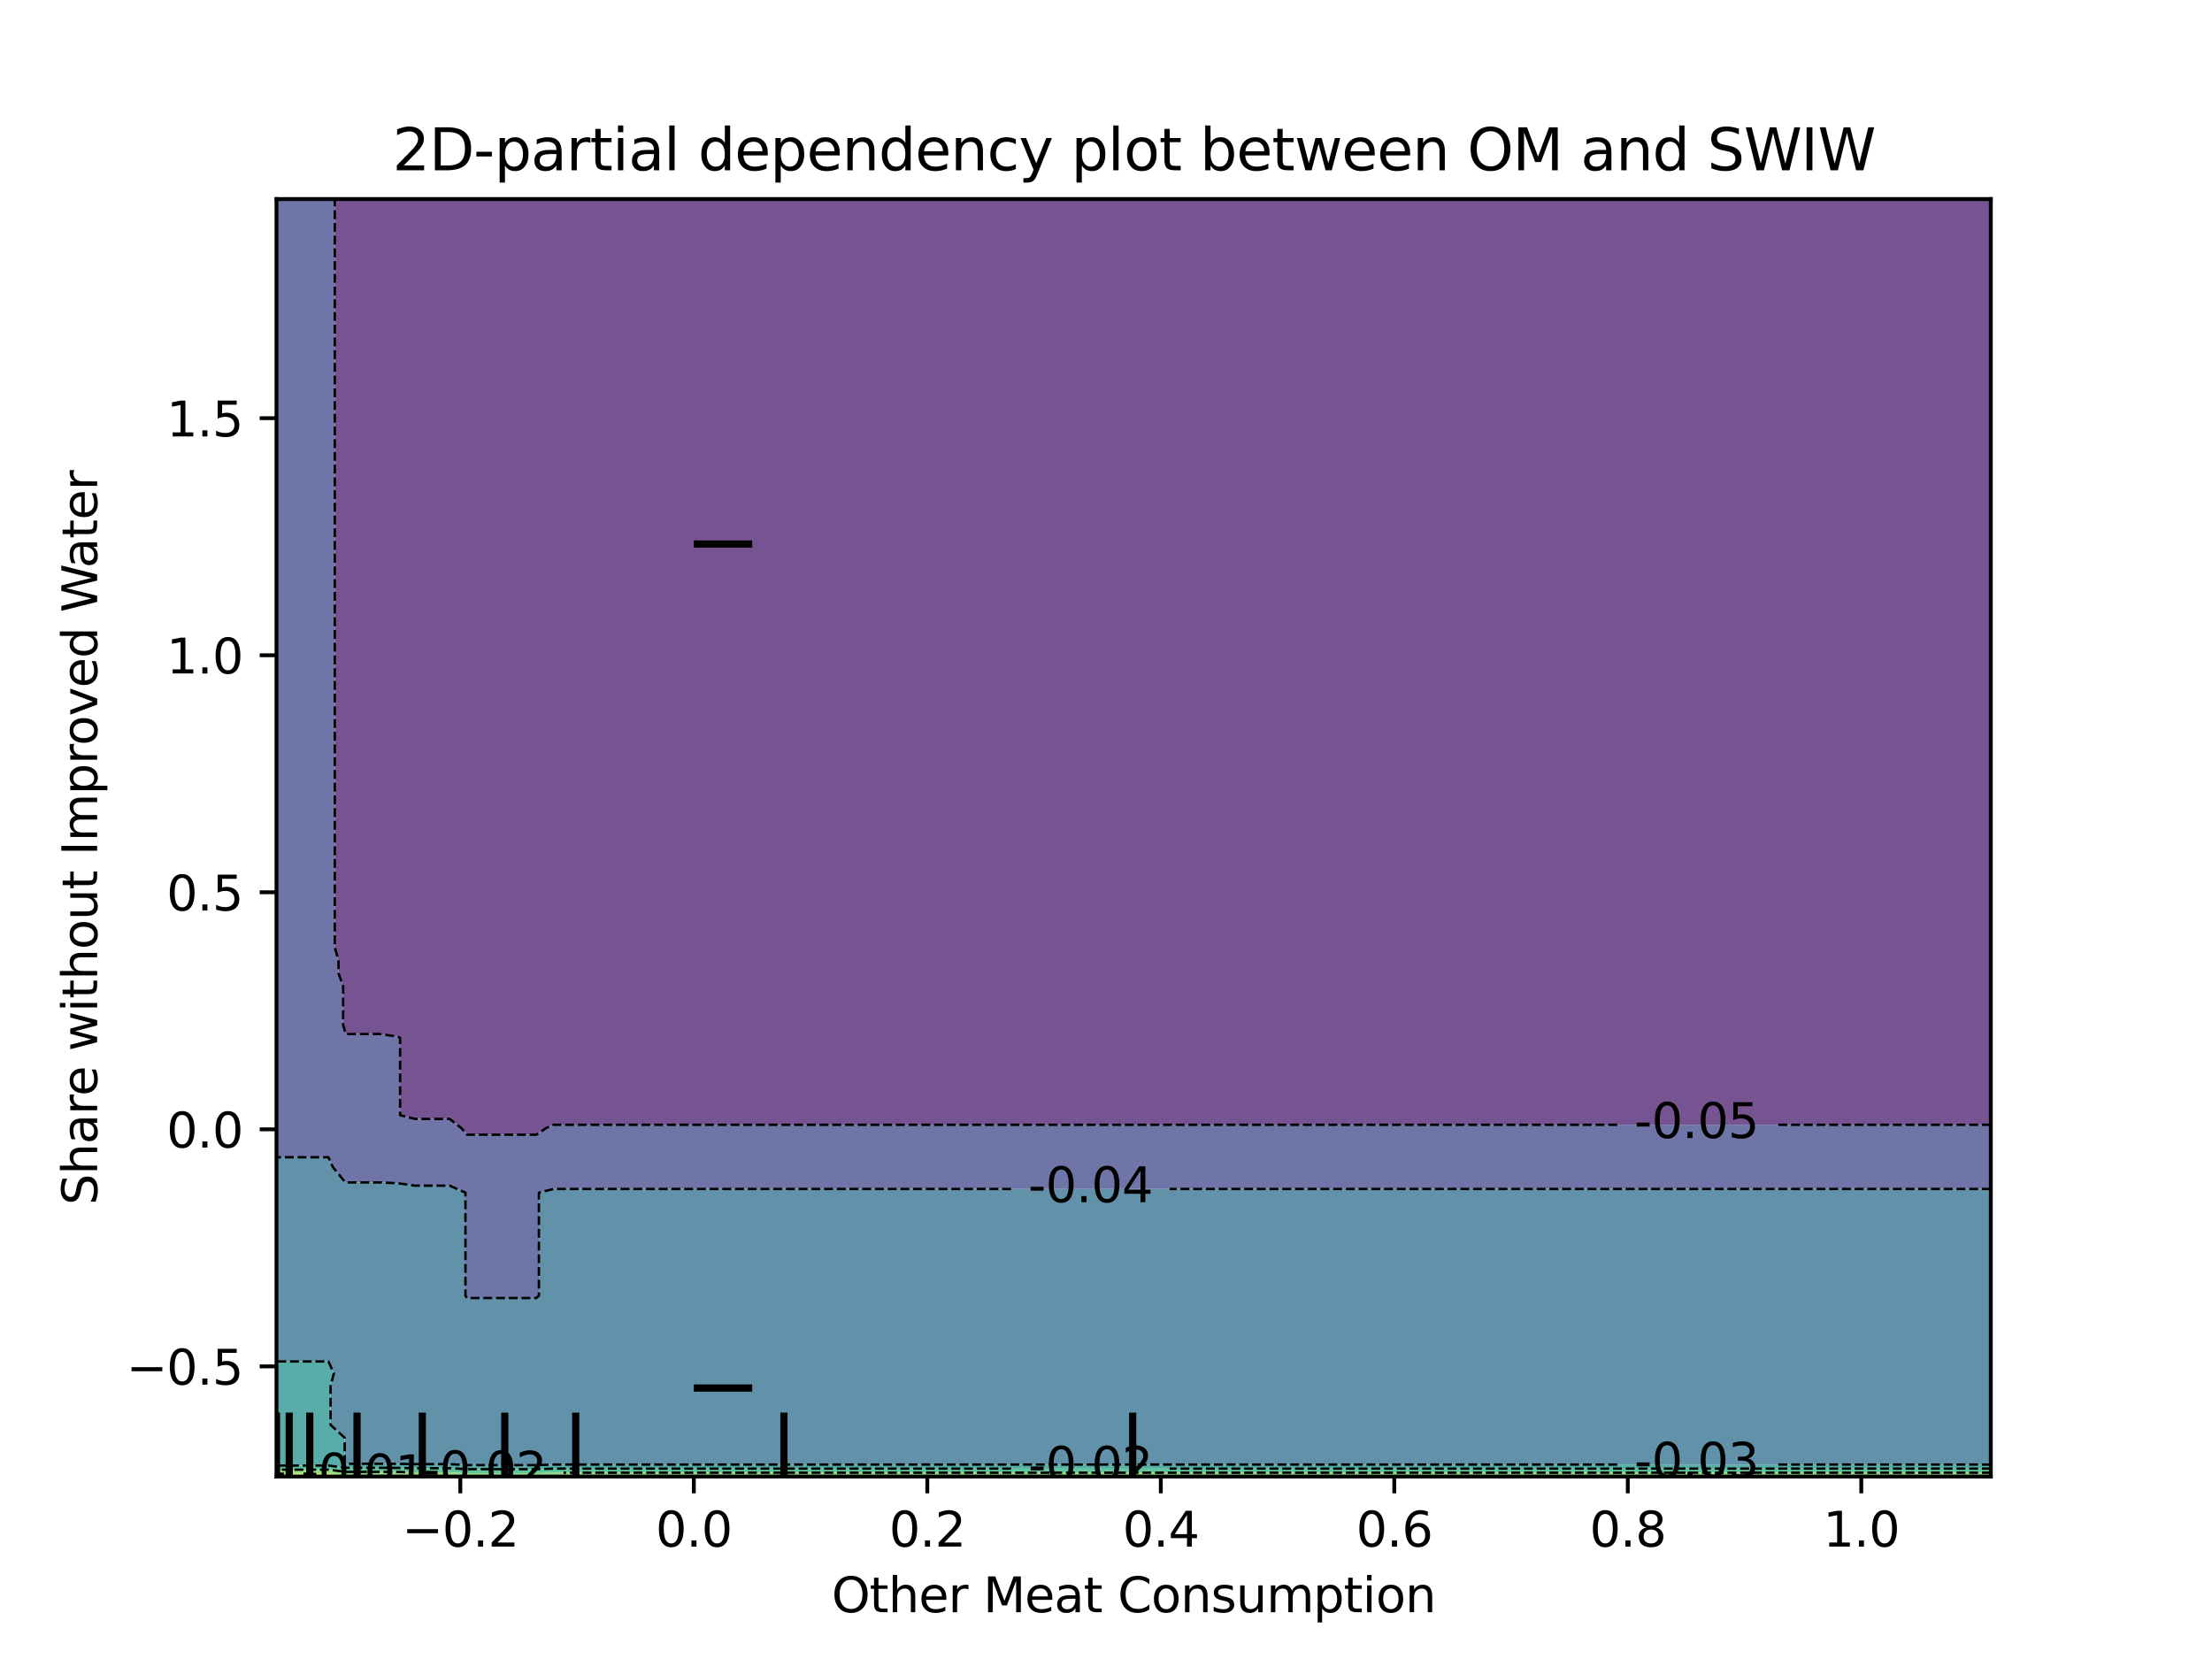 <?xml version="1.0" encoding="utf-8" standalone="no"?>
<!DOCTYPE svg PUBLIC "-//W3C//DTD SVG 1.1//EN"
  "http://www.w3.org/Graphics/SVG/1.1/DTD/svg11.dtd">
<svg xmlns:xlink="http://www.w3.org/1999/xlink" width="460.8pt" height="345.6pt" viewBox="0 0 460.8 345.6" xmlns="http://www.w3.org/2000/svg" version="1.1">
 <defs>
  <style type="text/css">*{stroke-linejoin: round; stroke-linecap: butt}</style>
 </defs>
 <g id="figure_1">
  <g id="patch_1">
   <path d="M 0 345.6 
L 460.8 345.6 
L 460.8 0 
L 0 0 
L 0 345.6 
z
" style="fill: none"/>
  </g>
  <g id="axes_1"/>
  <g id="axes_2">
   <g id="patch_2">
    <path d="M 57.6 307.584 
L 414.72 307.584 
L 414.72 41.472 
L 57.6 41.472 
L 57.6 307.584 
z
" style="fill: none"/>
   </g>
   <g id="PathCollection_1">
    <path d="M 97.28 236.385 
L 100.887 236.385 
L 104.495 236.385 
L 108.102 236.385 
L 111.709 236.385 
L 113.748 235.008 
L 115.316 234.31 
L 118.924 234.31 
L 122.531 234.31 
L 126.138 234.31 
L 129.745 234.31 
L 133.353 234.31 
L 136.96 234.31 
L 140.567 234.31 
L 144.175 234.31 
L 147.782 234.31 
L 151.389 234.31 
L 154.996 234.31 
L 158.604 234.31 
L 162.211 234.31 
L 165.818 234.31 
L 169.425 234.31 
L 173.033 234.31 
L 176.64 234.31 
L 180.247 234.31 
L 183.855 234.31 
L 187.462 234.31 
L 191.069 234.31 
L 194.676 234.31 
L 198.284 234.31 
L 201.891 234.31 
L 205.498 234.31 
L 209.105 234.31 
L 212.713 234.31 
L 216.32 234.31 
L 219.927 234.31 
L 223.535 234.31 
L 227.142 234.31 
L 230.749 234.31 
L 234.356 234.31 
L 237.964 234.31 
L 241.571 234.31 
L 245.178 234.31 
L 248.785 234.31 
L 252.393 234.31 
L 256 234.31 
L 259.607 234.31 
L 263.215 234.31 
L 266.822 234.31 
L 270.429 234.31 
L 274.036 234.31 
L 277.644 234.31 
L 281.251 234.31 
L 284.858 234.31 
L 288.465 234.31 
L 292.073 234.31 
L 295.68 234.31 
L 299.287 234.31 
L 302.895 234.31 
L 306.502 234.31 
L 310.109 234.31 
L 313.716 234.31 
L 317.324 234.31 
L 320.931 234.31 
L 324.538 234.31 
L 328.145 234.31 
L 331.753 234.31 
L 335.36 234.31 
L 338.967 234.31 
L 342.575 234.31 
L 346.182 234.31 
L 349.789 234.31 
L 353.396 234.31 
L 357.004 234.31 
L 360.611 234.31 
L 364.218 234.31 
L 367.825 234.31 
L 371.433 234.31 
L 375.04 234.31 
L 378.647 234.31 
L 382.255 234.31 
L 385.862 234.31 
L 389.469 234.31 
L 393.076 234.31 
L 396.684 234.31 
L 400.291 234.31 
L 403.898 234.31 
L 407.505 234.31 
L 411.113 234.31 
L 414.72 234.31 
L 414.72 232.32 
L 414.72 229.632 
L 414.72 226.944 
L 414.72 224.256 
L 414.72 221.568 
L 414.72 218.88 
L 414.72 216.192 
L 414.72 213.504 
L 414.72 210.816 
L 414.72 208.128 
L 414.72 205.44 
L 414.72 202.752 
L 414.72 200.064 
L 414.72 197.376 
L 414.72 194.688 
L 414.72 192 
L 414.72 189.312 
L 414.72 186.624 
L 414.72 183.936 
L 414.72 181.248 
L 414.72 178.56 
L 414.72 175.872 
L 414.72 173.184 
L 414.72 170.496 
L 414.72 167.808 
L 414.72 165.12 
L 414.72 162.432 
L 414.72 159.744 
L 414.72 157.056 
L 414.72 154.368 
L 414.72 151.68 
L 414.72 148.992 
L 414.72 146.304 
L 414.72 143.616 
L 414.72 140.928 
L 414.72 138.24 
L 414.72 135.552 
L 414.72 132.864 
L 414.72 130.176 
L 414.72 127.488 
L 414.72 124.8 
L 414.72 122.112 
L 414.72 119.424 
L 414.72 116.736 
L 414.72 114.048 
L 414.72 111.36 
L 414.72 108.672 
L 414.72 105.984 
L 414.72 103.296 
L 414.72 100.608 
L 414.72 97.92 
L 414.72 95.232 
L 414.72 92.544 
L 414.72 89.856 
L 414.72 87.168 
L 414.72 84.48 
L 414.72 81.792 
L 414.72 79.104 
L 414.72 76.416 
L 414.72 73.728 
L 414.72 71.04 
L 414.72 68.352 
L 414.72 65.664 
L 414.72 62.976 
L 414.72 60.288 
L 414.72 57.6 
L 414.72 54.912 
L 414.72 52.224 
L 414.72 49.536 
L 414.72 46.848 
L 414.72 44.16 
L 414.72 41.472 
L 411.113 41.472 
L 407.505 41.472 
L 403.898 41.472 
L 400.291 41.472 
L 396.684 41.472 
L 393.076 41.472 
L 389.469 41.472 
L 385.862 41.472 
L 382.255 41.472 
L 378.647 41.472 
L 375.04 41.472 
L 371.433 41.472 
L 367.825 41.472 
L 364.218 41.472 
L 360.611 41.472 
L 357.004 41.472 
L 353.396 41.472 
L 349.789 41.472 
L 346.182 41.472 
L 342.575 41.472 
L 338.967 41.472 
L 335.36 41.472 
L 331.753 41.472 
L 328.145 41.472 
L 324.538 41.472 
L 320.931 41.472 
L 317.324 41.472 
L 313.716 41.472 
L 310.109 41.472 
L 306.502 41.472 
L 302.895 41.472 
L 299.287 41.472 
L 295.68 41.472 
L 292.073 41.472 
L 288.465 41.472 
L 284.858 41.472 
L 281.251 41.472 
L 277.644 41.472 
L 274.036 41.472 
L 270.429 41.472 
L 266.822 41.472 
L 263.215 41.472 
L 259.607 41.472 
L 256 41.472 
L 252.393 41.472 
L 248.785 41.472 
L 245.178 41.472 
L 241.571 41.472 
L 237.964 41.472 
L 234.356 41.472 
L 230.749 41.472 
L 227.142 41.472 
L 223.535 41.472 
L 219.927 41.472 
L 216.32 41.472 
L 212.713 41.472 
L 209.105 41.472 
L 205.498 41.472 
L 201.891 41.472 
L 198.284 41.472 
L 194.676 41.472 
L 191.069 41.472 
L 187.462 41.472 
L 183.855 41.472 
L 180.247 41.472 
L 176.64 41.472 
L 173.033 41.472 
L 169.425 41.472 
L 165.818 41.472 
L 162.211 41.472 
L 158.604 41.472 
L 154.996 41.472 
L 151.389 41.472 
L 147.782 41.472 
L 144.175 41.472 
L 140.567 41.472 
L 136.96 41.472 
L 133.353 41.472 
L 129.745 41.472 
L 126.138 41.472 
L 122.531 41.472 
L 118.924 41.472 
L 115.316 41.472 
L 111.709 41.472 
L 108.102 41.472 
L 104.495 41.472 
L 100.887 41.472 
L 97.28 41.472 
L 93.673 41.472 
L 90.065 41.472 
L 86.458 41.472 
L 82.851 41.472 
L 79.244 41.472 
L 75.636 41.472 
L 72.029 41.472 
L 69.741 41.472 
L 69.741 44.16 
L 69.741 46.848 
L 69.741 49.536 
L 69.741 52.224 
L 69.741 54.912 
L 69.741 57.6 
L 69.741 60.288 
L 69.741 62.976 
L 69.741 65.664 
L 69.741 68.352 
L 69.741 71.04 
L 69.741 73.728 
L 69.741 76.416 
L 69.741 79.104 
L 69.741 81.792 
L 69.741 84.48 
L 69.741 87.168 
L 69.741 89.856 
L 69.741 92.544 
L 69.741 95.232 
L 69.741 97.92 
L 69.741 100.608 
L 69.741 103.296 
L 69.741 105.984 
L 69.741 108.672 
L 69.741 111.36 
L 69.741 114.048 
L 69.741 116.736 
L 69.741 119.424 
L 69.741 122.112 
L 69.741 124.8 
L 69.741 127.488 
L 69.741 130.176 
L 69.741 132.864 
L 69.741 135.552 
L 69.741 138.24 
L 69.741 140.928 
L 69.741 143.616 
L 69.741 146.304 
L 69.741 148.992 
L 69.741 151.68 
L 69.741 154.368 
L 69.741 157.056 
L 69.741 159.744 
L 69.741 162.432 
L 69.741 165.12 
L 69.741 167.808 
L 69.741 170.496 
L 69.741 173.184 
L 69.741 175.872 
L 69.741 178.56 
L 69.741 181.248 
L 69.741 183.936 
L 69.741 186.624 
L 69.741 189.312 
L 69.741 192 
L 69.741 194.688 
L 69.741 197.376 
L 70.517 200.064 
L 70.517 202.752 
L 71.483 205.44 
L 71.483 208.128 
L 71.483 210.816 
L 71.483 213.504 
L 72.029 215.407 
L 75.636 215.407 
L 79.244 215.407 
L 82.851 215.954 
L 83.347 216.192 
L 83.347 218.88 
L 83.347 221.568 
L 83.347 224.256 
L 83.347 226.944 
L 83.347 229.632 
L 83.347 232.32 
L 86.458 233.099 
L 90.065 233.099 
L 93.673 233.099 
L 96.117 235.008 
z
" clip-path="url(#pf5fe48d8b2)" style="fill: #481b6d; fill-opacity: 0.75"/>
   </g>
   <g id="PathCollection_2">
    <path d="M 97.28 270.401 
L 100.887 270.401 
L 104.495 270.401 
L 108.102 270.401 
L 111.709 270.401 
L 112.262 269.952 
L 112.262 267.264 
L 112.262 264.576 
L 112.262 261.888 
L 112.262 259.2 
L 112.262 256.512 
L 112.262 253.824 
L 112.262 251.136 
L 112.262 248.448 
L 115.316 247.68 
L 118.924 247.68 
L 122.531 247.68 
L 126.138 247.68 
L 129.745 247.68 
L 133.353 247.68 
L 136.96 247.68 
L 140.567 247.68 
L 144.175 247.68 
L 147.782 247.68 
L 151.389 247.68 
L 154.996 247.68 
L 158.604 247.68 
L 162.211 247.68 
L 165.818 247.68 
L 169.425 247.68 
L 173.033 247.68 
L 176.64 247.68 
L 180.247 247.68 
L 183.855 247.68 
L 187.462 247.68 
L 191.069 247.68 
L 194.676 247.68 
L 198.284 247.68 
L 201.891 247.68 
L 205.498 247.68 
L 209.105 247.68 
L 212.713 247.68 
L 216.32 247.68 
L 219.927 247.68 
L 223.535 247.68 
L 227.142 247.68 
L 230.749 247.68 
L 234.356 247.68 
L 237.964 247.68 
L 241.571 247.68 
L 245.178 247.68 
L 248.785 247.68 
L 252.393 247.68 
L 256 247.68 
L 259.607 247.68 
L 263.215 247.68 
L 266.822 247.68 
L 270.429 247.68 
L 274.036 247.68 
L 277.644 247.68 
L 281.251 247.68 
L 284.858 247.68 
L 288.465 247.68 
L 292.073 247.68 
L 295.68 247.68 
L 299.287 247.68 
L 302.895 247.68 
L 306.502 247.68 
L 310.109 247.68 
L 313.716 247.68 
L 317.324 247.68 
L 320.931 247.68 
L 324.538 247.68 
L 328.145 247.68 
L 331.753 247.68 
L 335.36 247.68 
L 338.967 247.68 
L 342.575 247.68 
L 346.182 247.68 
L 349.789 247.68 
L 353.396 247.68 
L 357.004 247.68 
L 360.611 247.68 
L 364.218 247.68 
L 367.825 247.68 
L 371.433 247.68 
L 375.04 247.68 
L 378.647 247.68 
L 382.255 247.68 
L 385.862 247.68 
L 389.469 247.68 
L 393.076 247.68 
L 396.684 247.68 
L 400.291 247.68 
L 403.898 247.68 
L 407.505 247.68 
L 411.113 247.68 
L 414.72 247.68 
L 414.72 245.76 
L 414.72 243.072 
L 414.72 240.384 
L 414.72 237.696 
L 414.72 235.008 
L 414.72 234.31 
L 411.113 234.31 
L 407.505 234.31 
L 403.898 234.31 
L 400.291 234.31 
L 396.684 234.31 
L 393.076 234.31 
L 389.469 234.31 
L 385.862 234.31 
L 382.255 234.31 
L 378.647 234.31 
L 375.04 234.31 
L 371.433 234.31 
L 367.825 234.31 
L 364.218 234.31 
L 360.611 234.31 
L 357.004 234.31 
L 353.396 234.31 
L 349.789 234.31 
L 346.182 234.31 
L 342.575 234.31 
L 338.967 234.31 
L 335.36 234.31 
L 331.753 234.31 
L 328.145 234.31 
L 324.538 234.31 
L 320.931 234.31 
L 317.324 234.31 
L 313.716 234.31 
L 310.109 234.31 
L 306.502 234.31 
L 302.895 234.31 
L 299.287 234.31 
L 295.68 234.31 
L 292.073 234.31 
L 288.465 234.31 
L 284.858 234.31 
L 281.251 234.31 
L 277.644 234.31 
L 274.036 234.31 
L 270.429 234.31 
L 266.822 234.31 
L 263.215 234.31 
L 259.607 234.31 
L 256 234.31 
L 252.393 234.31 
L 248.785 234.31 
L 245.178 234.31 
L 241.571 234.31 
L 237.964 234.31 
L 234.356 234.31 
L 230.749 234.31 
L 227.142 234.31 
L 223.535 234.31 
L 219.927 234.31 
L 216.32 234.31 
L 212.713 234.31 
L 209.105 234.31 
L 205.498 234.31 
L 201.891 234.31 
L 198.284 234.31 
L 194.676 234.31 
L 191.069 234.31 
L 187.462 234.31 
L 183.855 234.31 
L 180.247 234.31 
L 176.64 234.31 
L 173.033 234.31 
L 169.425 234.31 
L 165.818 234.31 
L 162.211 234.31 
L 158.604 234.31 
L 154.996 234.31 
L 151.389 234.31 
L 147.782 234.31 
L 144.175 234.31 
L 140.567 234.31 
L 136.96 234.31 
L 133.353 234.31 
L 129.745 234.31 
L 126.138 234.31 
L 122.531 234.31 
L 118.924 234.31 
L 115.316 234.31 
L 113.748 235.008 
L 111.709 236.385 
L 108.102 236.385 
L 104.495 236.385 
L 100.887 236.385 
L 97.28 236.385 
L 96.117 235.008 
L 93.673 233.099 
L 90.065 233.099 
L 86.458 233.099 
L 83.347 232.32 
L 83.347 229.632 
L 83.347 226.944 
L 83.347 224.256 
L 83.347 221.568 
L 83.347 218.88 
L 83.347 216.192 
L 82.851 215.954 
L 79.244 215.407 
L 75.636 215.407 
L 72.029 215.407 
L 71.483 213.504 
L 71.483 210.816 
L 71.483 208.128 
L 71.483 205.44 
L 70.517 202.752 
L 70.517 200.064 
L 69.741 197.376 
L 69.741 194.688 
L 69.741 192 
L 69.741 189.312 
L 69.741 186.624 
L 69.741 183.936 
L 69.741 181.248 
L 69.741 178.56 
L 69.741 175.872 
L 69.741 173.184 
L 69.741 170.496 
L 69.741 167.808 
L 69.741 165.12 
L 69.741 162.432 
L 69.741 159.744 
L 69.741 157.056 
L 69.741 154.368 
L 69.741 151.68 
L 69.741 148.992 
L 69.741 146.304 
L 69.741 143.616 
L 69.741 140.928 
L 69.741 138.24 
L 69.741 135.552 
L 69.741 132.864 
L 69.741 130.176 
L 69.741 127.488 
L 69.741 124.8 
L 69.741 122.112 
L 69.741 119.424 
L 69.741 116.736 
L 69.741 114.048 
L 69.741 111.36 
L 69.741 108.672 
L 69.741 105.984 
L 69.741 103.296 
L 69.741 100.608 
L 69.741 97.92 
L 69.741 95.232 
L 69.741 92.544 
L 69.741 89.856 
L 69.741 87.168 
L 69.741 84.48 
L 69.741 81.792 
L 69.741 79.104 
L 69.741 76.416 
L 69.741 73.728 
L 69.741 71.04 
L 69.741 68.352 
L 69.741 65.664 
L 69.741 62.976 
L 69.741 60.288 
L 69.741 57.6 
L 69.741 54.912 
L 69.741 52.224 
L 69.741 49.536 
L 69.741 46.848 
L 69.741 44.16 
L 69.741 41.472 
L 68.422 41.472 
L 64.815 41.472 
L 61.207 41.472 
L 57.6 41.472 
L 57.6 44.16 
L 57.6 46.848 
L 57.6 49.536 
L 57.6 52.224 
L 57.6 54.912 
L 57.6 57.6 
L 57.6 60.288 
L 57.6 62.976 
L 57.6 65.664 
L 57.6 68.352 
L 57.6 71.04 
L 57.6 73.728 
L 57.6 76.416 
L 57.6 79.104 
L 57.6 81.792 
L 57.6 84.48 
L 57.6 87.168 
L 57.6 89.856 
L 57.6 92.544 
L 57.6 95.232 
L 57.6 97.92 
L 57.6 100.608 
L 57.6 103.296 
L 57.6 105.984 
L 57.6 108.672 
L 57.6 111.36 
L 57.6 114.048 
L 57.6 116.736 
L 57.6 119.424 
L 57.6 122.112 
L 57.6 124.8 
L 57.6 127.488 
L 57.6 130.176 
L 57.6 132.864 
L 57.6 135.552 
L 57.6 138.24 
L 57.6 140.928 
L 57.6 143.616 
L 57.6 146.304 
L 57.6 148.992 
L 57.6 151.68 
L 57.6 154.368 
L 57.6 157.056 
L 57.6 159.744 
L 57.6 162.432 
L 57.6 165.12 
L 57.6 167.808 
L 57.6 170.496 
L 57.6 173.184 
L 57.6 175.872 
L 57.6 178.56 
L 57.6 181.248 
L 57.6 183.936 
L 57.6 186.624 
L 57.6 189.312 
L 57.6 192 
L 57.6 194.688 
L 57.6 197.376 
L 57.6 200.064 
L 57.6 202.752 
L 57.6 205.44 
L 57.6 208.128 
L 57.6 210.816 
L 57.6 213.504 
L 57.6 216.192 
L 57.6 218.88 
L 57.6 221.568 
L 57.6 224.256 
L 57.6 226.944 
L 57.6 229.632 
L 57.6 232.32 
L 57.6 235.008 
L 57.6 237.696 
L 57.6 240.384 
L 57.6 241.069 
L 61.207 241.069 
L 64.815 241.069 
L 68.422 241.069 
L 69.306 243.072 
L 71.476 245.76 
L 72.029 246.326 
L 75.636 246.326 
L 79.244 246.326 
L 82.851 246.487 
L 86.458 246.997 
L 90.065 246.997 
L 93.673 246.997 
L 96.965 248.448 
L 96.965 251.136 
L 96.965 253.824 
L 96.965 256.512 
L 96.965 259.2 
L 96.965 261.888 
L 96.965 264.576 
L 96.965 267.264 
L 96.965 269.952 
z
" clip-path="url(#pf5fe48d8b2)" style="fill: #3f4788; fill-opacity: 0.75"/>
   </g>
   <g id="PathCollection_3">
    <path d="M 72.029 304.925 
L 75.636 304.925 
L 79.244 304.925 
L 82.851 304.945 
L 86.458 305.009 
L 90.065 305.009 
L 93.673 305.009 
L 97.28 305.209 
L 100.887 305.209 
L 104.495 305.209 
L 108.102 305.209 
L 111.709 305.209 
L 115.316 305.095 
L 118.924 305.095 
L 122.531 305.095 
L 126.138 305.095 
L 129.745 305.095 
L 133.353 305.095 
L 136.96 305.095 
L 140.567 305.095 
L 144.175 305.095 
L 147.782 305.095 
L 151.389 305.095 
L 154.996 305.095 
L 158.604 305.095 
L 162.211 305.095 
L 165.818 305.095 
L 169.425 305.095 
L 173.033 305.095 
L 176.64 305.095 
L 180.247 305.095 
L 183.855 305.095 
L 187.462 305.095 
L 191.069 305.095 
L 194.676 305.095 
L 198.284 305.095 
L 201.891 305.095 
L 205.498 305.095 
L 209.105 305.095 
L 212.713 305.095 
L 216.32 305.095 
L 219.927 305.095 
L 223.535 305.095 
L 227.142 305.095 
L 230.749 305.095 
L 234.356 305.095 
L 237.964 305.095 
L 241.571 305.095 
L 245.178 305.095 
L 248.785 305.095 
L 252.393 305.095 
L 256 305.095 
L 259.607 305.095 
L 263.215 305.095 
L 266.822 305.095 
L 270.429 305.095 
L 274.036 305.095 
L 277.644 305.095 
L 281.251 305.095 
L 284.858 305.095 
L 288.465 305.095 
L 292.073 305.095 
L 295.68 305.095 
L 299.287 305.095 
L 302.895 305.095 
L 306.502 305.095 
L 310.109 305.095 
L 313.716 305.095 
L 317.324 305.095 
L 320.931 305.095 
L 324.538 305.095 
L 328.145 305.095 
L 331.753 305.095 
L 335.36 305.095 
L 338.967 305.095 
L 342.575 305.095 
L 346.182 305.095 
L 349.789 305.095 
L 353.396 305.095 
L 357.004 305.095 
L 360.611 305.095 
L 364.218 305.095 
L 367.825 305.095 
L 371.433 305.095 
L 375.04 305.095 
L 378.647 305.095 
L 382.255 305.095 
L 385.862 305.095 
L 389.469 305.095 
L 393.076 305.095 
L 396.684 305.095 
L 400.291 305.095 
L 403.898 305.095 
L 407.505 305.095 
L 411.113 305.095 
L 414.72 305.095 
L 414.72 304.896 
L 414.72 302.208 
L 414.72 299.52 
L 414.72 296.832 
L 414.72 294.144 
L 414.72 291.456 
L 414.72 288.768 
L 414.72 286.08 
L 414.72 283.392 
L 414.72 280.704 
L 414.72 278.016 
L 414.72 275.328 
L 414.72 272.64 
L 414.72 269.952 
L 414.72 267.264 
L 414.72 264.576 
L 414.72 261.888 
L 414.72 259.2 
L 414.72 256.512 
L 414.72 253.824 
L 414.72 251.136 
L 414.72 248.448 
L 414.72 247.68 
L 411.113 247.68 
L 407.505 247.68 
L 403.898 247.68 
L 400.291 247.68 
L 396.684 247.68 
L 393.076 247.68 
L 389.469 247.68 
L 385.862 247.68 
L 382.255 247.68 
L 378.647 247.68 
L 375.04 247.68 
L 371.433 247.68 
L 367.825 247.68 
L 364.218 247.68 
L 360.611 247.68 
L 357.004 247.68 
L 353.396 247.68 
L 349.789 247.68 
L 346.182 247.68 
L 342.575 247.68 
L 338.967 247.68 
L 335.36 247.68 
L 331.753 247.68 
L 328.145 247.68 
L 324.538 247.68 
L 320.931 247.68 
L 317.324 247.68 
L 313.716 247.68 
L 310.109 247.68 
L 306.502 247.68 
L 302.895 247.68 
L 299.287 247.68 
L 295.68 247.68 
L 292.073 247.68 
L 288.465 247.68 
L 284.858 247.68 
L 281.251 247.68 
L 277.644 247.68 
L 274.036 247.68 
L 270.429 247.68 
L 266.822 247.68 
L 263.215 247.68 
L 259.607 247.68 
L 256 247.68 
L 252.393 247.68 
L 248.785 247.68 
L 245.178 247.68 
L 241.571 247.68 
L 237.964 247.68 
L 234.356 247.68 
L 230.749 247.68 
L 227.142 247.68 
L 223.535 247.68 
L 219.927 247.68 
L 216.32 247.68 
L 212.713 247.68 
L 209.105 247.68 
L 205.498 247.68 
L 201.891 247.68 
L 198.284 247.68 
L 194.676 247.68 
L 191.069 247.68 
L 187.462 247.68 
L 183.855 247.68 
L 180.247 247.68 
L 176.64 247.68 
L 173.033 247.68 
L 169.425 247.68 
L 165.818 247.68 
L 162.211 247.68 
L 158.604 247.68 
L 154.996 247.68 
L 151.389 247.68 
L 147.782 247.68 
L 144.175 247.68 
L 140.567 247.68 
L 136.96 247.68 
L 133.353 247.68 
L 129.745 247.68 
L 126.138 247.68 
L 122.531 247.68 
L 118.924 247.68 
L 115.316 247.68 
L 112.262 248.448 
L 112.262 251.136 
L 112.262 253.824 
L 112.262 256.512 
L 112.262 259.2 
L 112.262 261.888 
L 112.262 264.576 
L 112.262 267.264 
L 112.262 269.952 
L 111.709 270.401 
L 108.102 270.401 
L 104.495 270.401 
L 100.887 270.401 
L 97.28 270.401 
L 96.965 269.952 
L 96.965 267.264 
L 96.965 264.576 
L 96.965 261.888 
L 96.965 259.2 
L 96.965 256.512 
L 96.965 253.824 
L 96.965 251.136 
L 96.965 248.448 
L 93.673 246.997 
L 90.065 246.997 
L 86.458 246.997 
L 82.851 246.487 
L 79.244 246.326 
L 75.636 246.326 
L 72.029 246.326 
L 71.476 245.76 
L 69.306 243.072 
L 68.422 241.069 
L 64.815 241.069 
L 61.207 241.069 
L 57.6 241.069 
L 57.6 243.072 
L 57.6 245.76 
L 57.6 248.448 
L 57.6 251.136 
L 57.6 253.824 
L 57.6 256.512 
L 57.6 259.2 
L 57.6 261.888 
L 57.6 264.576 
L 57.6 267.264 
L 57.6 269.952 
L 57.6 272.64 
L 57.6 275.328 
L 57.6 278.016 
L 57.6 280.704 
L 57.6 283.392 
L 57.6 283.615 
L 61.207 283.615 
L 64.815 283.615 
L 68.422 283.615 
L 69.55 286.08 
L 68.864 288.768 
L 68.864 291.456 
L 68.864 294.144 
L 68.864 296.832 
L 71.806 299.52 
L 71.806 302.208 
L 71.806 304.896 
z
" clip-path="url(#pf5fe48d8b2)" style="fill: #2e6e8e; fill-opacity: 0.75"/>
   </g>
   <g id="PathCollection_4">
    <path d="M 61.207 305.309 
L 64.815 305.309 
L 68.422 305.309 
L 72.029 305.773 
L 75.636 305.773 
L 79.244 305.773 
L 82.851 305.793 
L 86.458 305.857 
L 90.065 305.857 
L 93.673 305.857 
L 97.28 306.057 
L 100.887 306.057 
L 104.495 306.057 
L 108.102 306.057 
L 111.709 306.057 
L 115.316 305.943 
L 118.924 305.943 
L 122.531 305.943 
L 126.138 305.943 
L 129.745 305.943 
L 133.353 305.943 
L 136.96 305.943 
L 140.567 305.943 
L 144.175 305.943 
L 147.782 305.943 
L 151.389 305.943 
L 154.996 305.943 
L 158.604 305.943 
L 162.211 305.943 
L 165.818 305.943 
L 169.425 305.943 
L 173.033 305.943 
L 176.64 305.943 
L 180.247 305.943 
L 183.855 305.943 
L 187.462 305.943 
L 191.069 305.943 
L 194.676 305.943 
L 198.284 305.943 
L 201.891 305.943 
L 205.498 305.943 
L 209.105 305.943 
L 212.713 305.943 
L 216.32 305.943 
L 219.927 305.943 
L 223.535 305.943 
L 227.142 305.943 
L 230.749 305.943 
L 234.356 305.943 
L 237.964 305.943 
L 241.571 305.943 
L 245.178 305.943 
L 248.785 305.943 
L 252.393 305.943 
L 256 305.943 
L 259.607 305.943 
L 263.215 305.943 
L 266.822 305.943 
L 270.429 305.943 
L 274.036 305.943 
L 277.644 305.943 
L 281.251 305.943 
L 284.858 305.943 
L 288.465 305.943 
L 292.073 305.943 
L 295.68 305.943 
L 299.287 305.943 
L 302.895 305.943 
L 306.502 305.943 
L 310.109 305.943 
L 313.716 305.943 
L 317.324 305.943 
L 320.931 305.943 
L 324.538 305.943 
L 328.145 305.943 
L 331.753 305.943 
L 335.36 305.943 
L 338.967 305.943 
L 342.575 305.943 
L 346.182 305.943 
L 349.789 305.943 
L 353.396 305.943 
L 357.004 305.943 
L 360.611 305.943 
L 364.218 305.943 
L 367.825 305.943 
L 371.433 305.943 
L 375.04 305.943 
L 378.647 305.943 
L 382.255 305.943 
L 385.862 305.943 
L 389.469 305.943 
L 393.076 305.943 
L 396.684 305.943 
L 400.291 305.943 
L 403.898 305.943 
L 407.505 305.943 
L 411.113 305.943 
L 414.72 305.943 
L 414.72 305.095 
L 411.113 305.095 
L 407.505 305.095 
L 403.898 305.095 
L 400.291 305.095 
L 396.684 305.095 
L 393.076 305.095 
L 389.469 305.095 
L 385.862 305.095 
L 382.255 305.095 
L 378.647 305.095 
L 375.04 305.095 
L 371.433 305.095 
L 367.825 305.095 
L 364.218 305.095 
L 360.611 305.095 
L 357.004 305.095 
L 353.396 305.095 
L 349.789 305.095 
L 346.182 305.095 
L 342.575 305.095 
L 338.967 305.095 
L 335.36 305.095 
L 331.753 305.095 
L 328.145 305.095 
L 324.538 305.095 
L 320.931 305.095 
L 317.324 305.095 
L 313.716 305.095 
L 310.109 305.095 
L 306.502 305.095 
L 302.895 305.095 
L 299.287 305.095 
L 295.68 305.095 
L 292.073 305.095 
L 288.465 305.095 
L 284.858 305.095 
L 281.251 305.095 
L 277.644 305.095 
L 274.036 305.095 
L 270.429 305.095 
L 266.822 305.095 
L 263.215 305.095 
L 259.607 305.095 
L 256 305.095 
L 252.393 305.095 
L 248.785 305.095 
L 245.178 305.095 
L 241.571 305.095 
L 237.964 305.095 
L 234.356 305.095 
L 230.749 305.095 
L 227.142 305.095 
L 223.535 305.095 
L 219.927 305.095 
L 216.32 305.095 
L 212.713 305.095 
L 209.105 305.095 
L 205.498 305.095 
L 201.891 305.095 
L 198.284 305.095 
L 194.676 305.095 
L 191.069 305.095 
L 187.462 305.095 
L 183.855 305.095 
L 180.247 305.095 
L 176.64 305.095 
L 173.033 305.095 
L 169.425 305.095 
L 165.818 305.095 
L 162.211 305.095 
L 158.604 305.095 
L 154.996 305.095 
L 151.389 305.095 
L 147.782 305.095 
L 144.175 305.095 
L 140.567 305.095 
L 136.96 305.095 
L 133.353 305.095 
L 129.745 305.095 
L 126.138 305.095 
L 122.531 305.095 
L 118.924 305.095 
L 115.316 305.095 
L 111.709 305.209 
L 108.102 305.209 
L 104.495 305.209 
L 100.887 305.209 
L 97.28 305.209 
L 93.673 305.009 
L 90.065 305.009 
L 86.458 305.009 
L 82.851 304.945 
L 79.244 304.925 
L 75.636 304.925 
L 72.029 304.925 
L 71.806 304.896 
L 71.806 302.208 
L 71.806 299.52 
L 68.864 296.832 
L 68.864 294.144 
L 68.864 291.456 
L 68.864 288.768 
L 69.55 286.08 
L 68.422 283.615 
L 64.815 283.615 
L 61.207 283.615 
L 57.6 283.615 
L 57.6 286.08 
L 57.6 288.768 
L 57.6 291.456 
L 57.6 294.144 
L 57.6 296.832 
L 57.6 299.52 
L 57.6 302.208 
L 57.6 304.896 
L 57.6 305.309 
z
" clip-path="url(#pf5fe48d8b2)" style="fill: #21918c; fill-opacity: 0.75"/>
   </g>
   <g id="PathCollection_5">
    <path d="M 61.207 306.157 
L 64.815 306.157 
L 68.422 306.157 
L 72.029 306.621 
L 75.636 306.621 
L 79.244 306.621 
L 82.851 306.642 
L 86.458 306.706 
L 90.065 306.706 
L 93.673 306.706 
L 97.28 306.905 
L 100.887 306.905 
L 104.495 306.905 
L 108.102 306.905 
L 111.709 306.905 
L 115.316 306.791 
L 118.924 306.791 
L 122.531 306.791 
L 126.138 306.791 
L 129.745 306.791 
L 133.353 306.791 
L 136.96 306.791 
L 140.567 306.791 
L 144.175 306.791 
L 147.782 306.791 
L 151.389 306.791 
L 154.996 306.791 
L 158.604 306.791 
L 162.211 306.791 
L 165.818 306.791 
L 169.425 306.791 
L 173.033 306.791 
L 176.64 306.791 
L 180.247 306.791 
L 183.855 306.791 
L 187.462 306.791 
L 191.069 306.791 
L 194.676 306.791 
L 198.284 306.791 
L 201.891 306.791 
L 205.498 306.791 
L 209.105 306.791 
L 212.713 306.791 
L 216.32 306.791 
L 219.927 306.791 
L 223.535 306.791 
L 227.142 306.791 
L 230.749 306.791 
L 234.356 306.791 
L 237.964 306.791 
L 241.571 306.791 
L 245.178 306.791 
L 248.785 306.791 
L 252.393 306.791 
L 256 306.791 
L 259.607 306.791 
L 263.215 306.791 
L 266.822 306.791 
L 270.429 306.791 
L 274.036 306.791 
L 277.644 306.791 
L 281.251 306.791 
L 284.858 306.791 
L 288.465 306.791 
L 292.073 306.791 
L 295.68 306.791 
L 299.287 306.791 
L 302.895 306.791 
L 306.502 306.791 
L 310.109 306.791 
L 313.716 306.791 
L 317.324 306.791 
L 320.931 306.791 
L 324.538 306.791 
L 328.145 306.791 
L 331.753 306.791 
L 335.36 306.791 
L 338.967 306.791 
L 342.575 306.791 
L 346.182 306.791 
L 349.789 306.791 
L 353.396 306.791 
L 357.004 306.791 
L 360.611 306.791 
L 364.218 306.791 
L 367.825 306.791 
L 371.433 306.791 
L 375.04 306.791 
L 378.647 306.791 
L 382.255 306.791 
L 385.862 306.791 
L 389.469 306.791 
L 393.076 306.791 
L 396.684 306.791 
L 400.291 306.791 
L 403.898 306.791 
L 407.505 306.791 
L 411.113 306.791 
L 414.72 306.791 
L 414.72 305.943 
L 411.113 305.943 
L 407.505 305.943 
L 403.898 305.943 
L 400.291 305.943 
L 396.684 305.943 
L 393.076 305.943 
L 389.469 305.943 
L 385.862 305.943 
L 382.255 305.943 
L 378.647 305.943 
L 375.04 305.943 
L 371.433 305.943 
L 367.825 305.943 
L 364.218 305.943 
L 360.611 305.943 
L 357.004 305.943 
L 353.396 305.943 
L 349.789 305.943 
L 346.182 305.943 
L 342.575 305.943 
L 338.967 305.943 
L 335.36 305.943 
L 331.753 305.943 
L 328.145 305.943 
L 324.538 305.943 
L 320.931 305.943 
L 317.324 305.943 
L 313.716 305.943 
L 310.109 305.943 
L 306.502 305.943 
L 302.895 305.943 
L 299.287 305.943 
L 295.68 305.943 
L 292.073 305.943 
L 288.465 305.943 
L 284.858 305.943 
L 281.251 305.943 
L 277.644 305.943 
L 274.036 305.943 
L 270.429 305.943 
L 266.822 305.943 
L 263.215 305.943 
L 259.607 305.943 
L 256 305.943 
L 252.393 305.943 
L 248.785 305.943 
L 245.178 305.943 
L 241.571 305.943 
L 237.964 305.943 
L 234.356 305.943 
L 230.749 305.943 
L 227.142 305.943 
L 223.535 305.943 
L 219.927 305.943 
L 216.32 305.943 
L 212.713 305.943 
L 209.105 305.943 
L 205.498 305.943 
L 201.891 305.943 
L 198.284 305.943 
L 194.676 305.943 
L 191.069 305.943 
L 187.462 305.943 
L 183.855 305.943 
L 180.247 305.943 
L 176.64 305.943 
L 173.033 305.943 
L 169.425 305.943 
L 165.818 305.943 
L 162.211 305.943 
L 158.604 305.943 
L 154.996 305.943 
L 151.389 305.943 
L 147.782 305.943 
L 144.175 305.943 
L 140.567 305.943 
L 136.96 305.943 
L 133.353 305.943 
L 129.745 305.943 
L 126.138 305.943 
L 122.531 305.943 
L 118.924 305.943 
L 115.316 305.943 
L 111.709 306.057 
L 108.102 306.057 
L 104.495 306.057 
L 100.887 306.057 
L 97.28 306.057 
L 93.673 305.857 
L 90.065 305.857 
L 86.458 305.857 
L 82.851 305.793 
L 79.244 305.773 
L 75.636 305.773 
L 72.029 305.773 
L 68.422 305.309 
L 64.815 305.309 
L 61.207 305.309 
L 57.6 305.309 
L 57.6 306.157 
z
" clip-path="url(#pf5fe48d8b2)" style="fill: #2db27d; fill-opacity: 0.75"/>
   </g>
   <g id="PathCollection_6">
    <path d="M 61.207 307.006 
L 64.815 307.006 
L 68.422 307.006 
L 72.029 307.47 
L 75.636 307.47 
L 79.244 307.47 
L 82.851 307.49 
L 86.458 307.554 
L 90.065 307.554 
L 93.673 307.554 
L 94.215 307.584 
L 97.28 307.584 
L 100.887 307.584 
L 104.495 307.584 
L 108.102 307.584 
L 111.709 307.584 
L 115.316 307.584 
L 118.924 307.584 
L 122.531 307.584 
L 126.138 307.584 
L 129.745 307.584 
L 133.353 307.584 
L 136.96 307.584 
L 140.567 307.584 
L 144.175 307.584 
L 147.782 307.584 
L 151.389 307.584 
L 154.996 307.584 
L 158.604 307.584 
L 162.211 307.584 
L 165.818 307.584 
L 169.425 307.584 
L 173.033 307.584 
L 176.64 307.584 
L 180.247 307.584 
L 183.855 307.584 
L 187.462 307.584 
L 191.069 307.584 
L 194.676 307.584 
L 198.284 307.584 
L 201.891 307.584 
L 205.498 307.584 
L 209.105 307.584 
L 212.713 307.584 
L 216.32 307.584 
L 219.927 307.584 
L 223.535 307.584 
L 227.142 307.584 
L 230.749 307.584 
L 234.356 307.584 
L 237.964 307.584 
L 241.571 307.584 
L 245.178 307.584 
L 248.785 307.584 
L 252.393 307.584 
L 256 307.584 
L 259.607 307.584 
L 263.215 307.584 
L 266.822 307.584 
L 270.429 307.584 
L 274.036 307.584 
L 277.644 307.584 
L 281.251 307.584 
L 284.858 307.584 
L 288.465 307.584 
L 292.073 307.584 
L 295.68 307.584 
L 299.287 307.584 
L 302.895 307.584 
L 306.502 307.584 
L 310.109 307.584 
L 313.716 307.584 
L 317.324 307.584 
L 320.931 307.584 
L 324.538 307.584 
L 328.145 307.584 
L 331.753 307.584 
L 335.36 307.584 
L 338.967 307.584 
L 342.575 307.584 
L 346.182 307.584 
L 349.789 307.584 
L 353.396 307.584 
L 357.004 307.584 
L 360.611 307.584 
L 364.218 307.584 
L 367.825 307.584 
L 371.433 307.584 
L 375.04 307.584 
L 378.647 307.584 
L 382.255 307.584 
L 385.862 307.584 
L 389.469 307.584 
L 393.076 307.584 
L 396.684 307.584 
L 400.291 307.584 
L 403.898 307.584 
L 407.505 307.584 
L 411.113 307.584 
L 414.72 307.584 
L 414.72 306.791 
L 411.113 306.791 
L 407.505 306.791 
L 403.898 306.791 
L 400.291 306.791 
L 396.684 306.791 
L 393.076 306.791 
L 389.469 306.791 
L 385.862 306.791 
L 382.255 306.791 
L 378.647 306.791 
L 375.04 306.791 
L 371.433 306.791 
L 367.825 306.791 
L 364.218 306.791 
L 360.611 306.791 
L 357.004 306.791 
L 353.396 306.791 
L 349.789 306.791 
L 346.182 306.791 
L 342.575 306.791 
L 338.967 306.791 
L 335.36 306.791 
L 331.753 306.791 
L 328.145 306.791 
L 324.538 306.791 
L 320.931 306.791 
L 317.324 306.791 
L 313.716 306.791 
L 310.109 306.791 
L 306.502 306.791 
L 302.895 306.791 
L 299.287 306.791 
L 295.68 306.791 
L 292.073 306.791 
L 288.465 306.791 
L 284.858 306.791 
L 281.251 306.791 
L 277.644 306.791 
L 274.036 306.791 
L 270.429 306.791 
L 266.822 306.791 
L 263.215 306.791 
L 259.607 306.791 
L 256 306.791 
L 252.393 306.791 
L 248.785 306.791 
L 245.178 306.791 
L 241.571 306.791 
L 237.964 306.791 
L 234.356 306.791 
L 230.749 306.791 
L 227.142 306.791 
L 223.535 306.791 
L 219.927 306.791 
L 216.32 306.791 
L 212.713 306.791 
L 209.105 306.791 
L 205.498 306.791 
L 201.891 306.791 
L 198.284 306.791 
L 194.676 306.791 
L 191.069 306.791 
L 187.462 306.791 
L 183.855 306.791 
L 180.247 306.791 
L 176.64 306.791 
L 173.033 306.791 
L 169.425 306.791 
L 165.818 306.791 
L 162.211 306.791 
L 158.604 306.791 
L 154.996 306.791 
L 151.389 306.791 
L 147.782 306.791 
L 144.175 306.791 
L 140.567 306.791 
L 136.96 306.791 
L 133.353 306.791 
L 129.745 306.791 
L 126.138 306.791 
L 122.531 306.791 
L 118.924 306.791 
L 115.316 306.791 
L 111.709 306.905 
L 108.102 306.905 
L 104.495 306.905 
L 100.887 306.905 
L 97.28 306.905 
L 93.673 306.706 
L 90.065 306.706 
L 86.458 306.706 
L 82.851 306.642 
L 79.244 306.621 
L 75.636 306.621 
L 72.029 306.621 
L 68.422 306.157 
L 64.815 306.157 
L 61.207 306.157 
L 57.6 306.157 
L 57.6 307.006 
z
" clip-path="url(#pf5fe48d8b2)" style="fill: #73d056; fill-opacity: 0.75"/>
   </g>
   <g id="PathCollection_7">
    <path d="M 61.207 307.584 
L 64.815 307.584 
L 68.422 307.584 
L 72.029 307.584 
L 75.636 307.584 
L 79.244 307.584 
L 82.851 307.584 
L 86.458 307.584 
L 90.065 307.584 
L 93.673 307.584 
L 94.215 307.584 
L 93.673 307.554 
L 90.065 307.554 
L 86.458 307.554 
L 82.851 307.49 
L 79.244 307.47 
L 75.636 307.47 
L 72.029 307.47 
L 68.422 307.006 
L 64.815 307.006 
L 61.207 307.006 
L 57.6 307.006 
L 57.6 307.584 
z
" clip-path="url(#pf5fe48d8b2)" style="fill: #d0e11c; fill-opacity: 0.75"/>
   </g>
   <g id="matplotlib.axis_1">
    <g id="xtick_1">
     <g id="line2d_1">
      <defs>
       <path id="m31d5e39d39" d="M 0 0 
L 0 3.5 
" style="stroke: #000000; stroke-width: 0.8"/>
      </defs>
      <g>
       <use xlink:href="#m31d5e39d39" x="95.892" y="307.584" style="stroke: #000000; stroke-width: 0.8"/>
      </g>
     </g>
     <g id="text_1">
      <!-- −0.2 -->
      <g transform="translate(83.751 322.182) scale(0.1 -0.1)">
       <defs>
        <path id="DejaVuSans-2212" d="M 678 2272 
L 4684 2272 
L 4684 1741 
L 678 1741 
L 678 2272 
z
" transform="scale(0.016)"/>
        <path id="DejaVuSans-30" d="M 2034 4250 
Q 1547 4250 1301 3770 
Q 1056 3291 1056 2328 
Q 1056 1369 1301 889 
Q 1547 409 2034 409 
Q 2525 409 2770 889 
Q 3016 1369 3016 2328 
Q 3016 3291 2770 3770 
Q 2525 4250 2034 4250 
z
M 2034 4750 
Q 2819 4750 3233 4129 
Q 3647 3509 3647 2328 
Q 3647 1150 3233 529 
Q 2819 -91 2034 -91 
Q 1250 -91 836 529 
Q 422 1150 422 2328 
Q 422 3509 836 4129 
Q 1250 4750 2034 4750 
z
" transform="scale(0.016)"/>
        <path id="DejaVuSans-2e" d="M 684 794 
L 1344 794 
L 1344 0 
L 684 0 
L 684 794 
z
" transform="scale(0.016)"/>
        <path id="DejaVuSans-32" d="M 1228 531 
L 3431 531 
L 3431 0 
L 469 0 
L 469 531 
Q 828 903 1448 1529 
Q 2069 2156 2228 2338 
Q 2531 2678 2651 2914 
Q 2772 3150 2772 3378 
Q 2772 3750 2511 3984 
Q 2250 4219 1831 4219 
Q 1534 4219 1204 4116 
Q 875 4013 500 3803 
L 500 4441 
Q 881 4594 1212 4672 
Q 1544 4750 1819 4750 
Q 2544 4750 2975 4387 
Q 3406 4025 3406 3419 
Q 3406 3131 3298 2873 
Q 3191 2616 2906 2266 
Q 2828 2175 2409 1742 
Q 1991 1309 1228 531 
z
" transform="scale(0.016)"/>
       </defs>
       <use xlink:href="#DejaVuSans-2212"/>
       <use xlink:href="#DejaVuSans-30" x="83.789"/>
       <use xlink:href="#DejaVuSans-2e" x="147.412"/>
       <use xlink:href="#DejaVuSans-32" x="179.199"/>
      </g>
     </g>
    </g>
    <g id="xtick_2">
     <g id="line2d_2">
      <g>
       <use xlink:href="#m31d5e39d39" x="144.534" y="307.584" style="stroke: #000000; stroke-width: 0.8"/>
      </g>
     </g>
     <g id="text_2">
      <!-- 0.0 -->
      <g transform="translate(136.582 322.182) scale(0.1 -0.1)">
       <use xlink:href="#DejaVuSans-30"/>
       <use xlink:href="#DejaVuSans-2e" x="63.623"/>
       <use xlink:href="#DejaVuSans-30" x="95.41"/>
      </g>
     </g>
    </g>
    <g id="xtick_3">
     <g id="line2d_3">
      <g>
       <use xlink:href="#m31d5e39d39" x="193.175" y="307.584" style="stroke: #000000; stroke-width: 0.8"/>
      </g>
     </g>
     <g id="text_3">
      <!-- 0.2 -->
      <g transform="translate(185.224 322.182) scale(0.1 -0.1)">
       <use xlink:href="#DejaVuSans-30"/>
       <use xlink:href="#DejaVuSans-2e" x="63.623"/>
       <use xlink:href="#DejaVuSans-32" x="95.41"/>
      </g>
     </g>
    </g>
    <g id="xtick_4">
     <g id="line2d_4">
      <g>
       <use xlink:href="#m31d5e39d39" x="241.817" y="307.584" style="stroke: #000000; stroke-width: 0.8"/>
      </g>
     </g>
     <g id="text_4">
      <!-- 0.4 -->
      <g transform="translate(233.865 322.182) scale(0.1 -0.1)">
       <defs>
        <path id="DejaVuSans-34" d="M 2419 4116 
L 825 1625 
L 2419 1625 
L 2419 4116 
z
M 2253 4666 
L 3047 4666 
L 3047 1625 
L 3713 1625 
L 3713 1100 
L 3047 1100 
L 3047 0 
L 2419 0 
L 2419 1100 
L 313 1100 
L 313 1709 
L 2253 4666 
z
" transform="scale(0.016)"/>
       </defs>
       <use xlink:href="#DejaVuSans-30"/>
       <use xlink:href="#DejaVuSans-2e" x="63.623"/>
       <use xlink:href="#DejaVuSans-34" x="95.41"/>
      </g>
     </g>
    </g>
    <g id="xtick_5">
     <g id="line2d_5">
      <g>
       <use xlink:href="#m31d5e39d39" x="290.458" y="307.584" style="stroke: #000000; stroke-width: 0.8"/>
      </g>
     </g>
     <g id="text_5">
      <!-- 0.6 -->
      <g transform="translate(282.507 322.182) scale(0.1 -0.1)">
       <defs>
        <path id="DejaVuSans-36" d="M 2113 2584 
Q 1688 2584 1439 2293 
Q 1191 2003 1191 1497 
Q 1191 994 1439 701 
Q 1688 409 2113 409 
Q 2538 409 2786 701 
Q 3034 994 3034 1497 
Q 3034 2003 2786 2293 
Q 2538 2584 2113 2584 
z
M 3366 4563 
L 3366 3988 
Q 3128 4100 2886 4159 
Q 2644 4219 2406 4219 
Q 1781 4219 1451 3797 
Q 1122 3375 1075 2522 
Q 1259 2794 1537 2939 
Q 1816 3084 2150 3084 
Q 2853 3084 3261 2657 
Q 3669 2231 3669 1497 
Q 3669 778 3244 343 
Q 2819 -91 2113 -91 
Q 1303 -91 875 529 
Q 447 1150 447 2328 
Q 447 3434 972 4092 
Q 1497 4750 2381 4750 
Q 2619 4750 2861 4703 
Q 3103 4656 3366 4563 
z
" transform="scale(0.016)"/>
       </defs>
       <use xlink:href="#DejaVuSans-30"/>
       <use xlink:href="#DejaVuSans-2e" x="63.623"/>
       <use xlink:href="#DejaVuSans-36" x="95.41"/>
      </g>
     </g>
    </g>
    <g id="xtick_6">
     <g id="line2d_6">
      <g>
       <use xlink:href="#m31d5e39d39" x="339.1" y="307.584" style="stroke: #000000; stroke-width: 0.8"/>
      </g>
     </g>
     <g id="text_6">
      <!-- 0.8 -->
      <g transform="translate(331.148 322.182) scale(0.1 -0.1)">
       <defs>
        <path id="DejaVuSans-38" d="M 2034 2216 
Q 1584 2216 1326 1975 
Q 1069 1734 1069 1313 
Q 1069 891 1326 650 
Q 1584 409 2034 409 
Q 2484 409 2743 651 
Q 3003 894 3003 1313 
Q 3003 1734 2745 1975 
Q 2488 2216 2034 2216 
z
M 1403 2484 
Q 997 2584 770 2862 
Q 544 3141 544 3541 
Q 544 4100 942 4425 
Q 1341 4750 2034 4750 
Q 2731 4750 3128 4425 
Q 3525 4100 3525 3541 
Q 3525 3141 3298 2862 
Q 3072 2584 2669 2484 
Q 3125 2378 3379 2068 
Q 3634 1759 3634 1313 
Q 3634 634 3220 271 
Q 2806 -91 2034 -91 
Q 1263 -91 848 271 
Q 434 634 434 1313 
Q 434 1759 690 2068 
Q 947 2378 1403 2484 
z
M 1172 3481 
Q 1172 3119 1398 2916 
Q 1625 2713 2034 2713 
Q 2441 2713 2670 2916 
Q 2900 3119 2900 3481 
Q 2900 3844 2670 4047 
Q 2441 4250 2034 4250 
Q 1625 4250 1398 4047 
Q 1172 3844 1172 3481 
z
" transform="scale(0.016)"/>
       </defs>
       <use xlink:href="#DejaVuSans-30"/>
       <use xlink:href="#DejaVuSans-2e" x="63.623"/>
       <use xlink:href="#DejaVuSans-38" x="95.41"/>
      </g>
     </g>
    </g>
    <g id="xtick_7">
     <g id="line2d_7">
      <g>
       <use xlink:href="#m31d5e39d39" x="387.741" y="307.584" style="stroke: #000000; stroke-width: 0.8"/>
      </g>
     </g>
     <g id="text_7">
      <!-- 1.0 -->
      <g transform="translate(379.79 322.182) scale(0.1 -0.1)">
       <defs>
        <path id="DejaVuSans-31" d="M 794 531 
L 1825 531 
L 1825 4091 
L 703 3866 
L 703 4441 
L 1819 4666 
L 2450 4666 
L 2450 531 
L 3481 531 
L 3481 0 
L 794 0 
L 794 531 
z
" transform="scale(0.016)"/>
       </defs>
       <use xlink:href="#DejaVuSans-31"/>
       <use xlink:href="#DejaVuSans-2e" x="63.623"/>
       <use xlink:href="#DejaVuSans-30" x="95.41"/>
      </g>
     </g>
    </g>
    <g id="text_8">
     <!-- Other Meat Consumption -->
     <g transform="translate(173.255 335.861) scale(0.1 -0.1)">
      <defs>
       <path id="DejaVuSans-4f" d="M 2522 4238 
Q 1834 4238 1429 3725 
Q 1025 3213 1025 2328 
Q 1025 1447 1429 934 
Q 1834 422 2522 422 
Q 3209 422 3611 934 
Q 4013 1447 4013 2328 
Q 4013 3213 3611 3725 
Q 3209 4238 2522 4238 
z
M 2522 4750 
Q 3503 4750 4090 4092 
Q 4678 3434 4678 2328 
Q 4678 1225 4090 567 
Q 3503 -91 2522 -91 
Q 1538 -91 948 565 
Q 359 1222 359 2328 
Q 359 3434 948 4092 
Q 1538 4750 2522 4750 
z
" transform="scale(0.016)"/>
       <path id="DejaVuSans-74" d="M 1172 4494 
L 1172 3500 
L 2356 3500 
L 2356 3053 
L 1172 3053 
L 1172 1153 
Q 1172 725 1289 603 
Q 1406 481 1766 481 
L 2356 481 
L 2356 0 
L 1766 0 
Q 1100 0 847 248 
Q 594 497 594 1153 
L 594 3053 
L 172 3053 
L 172 3500 
L 594 3500 
L 594 4494 
L 1172 4494 
z
" transform="scale(0.016)"/>
       <path id="DejaVuSans-68" d="M 3513 2113 
L 3513 0 
L 2938 0 
L 2938 2094 
Q 2938 2591 2744 2837 
Q 2550 3084 2163 3084 
Q 1697 3084 1428 2787 
Q 1159 2491 1159 1978 
L 1159 0 
L 581 0 
L 581 4863 
L 1159 4863 
L 1159 2956 
Q 1366 3272 1645 3428 
Q 1925 3584 2291 3584 
Q 2894 3584 3203 3211 
Q 3513 2838 3513 2113 
z
" transform="scale(0.016)"/>
       <path id="DejaVuSans-65" d="M 3597 1894 
L 3597 1613 
L 953 1613 
Q 991 1019 1311 708 
Q 1631 397 2203 397 
Q 2534 397 2845 478 
Q 3156 559 3463 722 
L 3463 178 
Q 3153 47 2828 -22 
Q 2503 -91 2169 -91 
Q 1331 -91 842 396 
Q 353 884 353 1716 
Q 353 2575 817 3079 
Q 1281 3584 2069 3584 
Q 2775 3584 3186 3129 
Q 3597 2675 3597 1894 
z
M 3022 2063 
Q 3016 2534 2758 2815 
Q 2500 3097 2075 3097 
Q 1594 3097 1305 2825 
Q 1016 2553 972 2059 
L 3022 2063 
z
" transform="scale(0.016)"/>
       <path id="DejaVuSans-72" d="M 2631 2963 
Q 2534 3019 2420 3045 
Q 2306 3072 2169 3072 
Q 1681 3072 1420 2755 
Q 1159 2438 1159 1844 
L 1159 0 
L 581 0 
L 581 3500 
L 1159 3500 
L 1159 2956 
Q 1341 3275 1631 3429 
Q 1922 3584 2338 3584 
Q 2397 3584 2469 3576 
Q 2541 3569 2628 3553 
L 2631 2963 
z
" transform="scale(0.016)"/>
       <path id="DejaVuSans-20" transform="scale(0.016)"/>
       <path id="DejaVuSans-4d" d="M 628 4666 
L 1569 4666 
L 2759 1491 
L 3956 4666 
L 4897 4666 
L 4897 0 
L 4281 0 
L 4281 4097 
L 3078 897 
L 2444 897 
L 1241 4097 
L 1241 0 
L 628 0 
L 628 4666 
z
" transform="scale(0.016)"/>
       <path id="DejaVuSans-61" d="M 2194 1759 
Q 1497 1759 1228 1600 
Q 959 1441 959 1056 
Q 959 750 1161 570 
Q 1363 391 1709 391 
Q 2188 391 2477 730 
Q 2766 1069 2766 1631 
L 2766 1759 
L 2194 1759 
z
M 3341 1997 
L 3341 0 
L 2766 0 
L 2766 531 
Q 2569 213 2275 61 
Q 1981 -91 1556 -91 
Q 1019 -91 701 211 
Q 384 513 384 1019 
Q 384 1609 779 1909 
Q 1175 2209 1959 2209 
L 2766 2209 
L 2766 2266 
Q 2766 2663 2505 2880 
Q 2244 3097 1772 3097 
Q 1472 3097 1187 3025 
Q 903 2953 641 2809 
L 641 3341 
Q 956 3463 1253 3523 
Q 1550 3584 1831 3584 
Q 2591 3584 2966 3190 
Q 3341 2797 3341 1997 
z
" transform="scale(0.016)"/>
       <path id="DejaVuSans-43" d="M 4122 4306 
L 4122 3641 
Q 3803 3938 3442 4084 
Q 3081 4231 2675 4231 
Q 1875 4231 1450 3742 
Q 1025 3253 1025 2328 
Q 1025 1406 1450 917 
Q 1875 428 2675 428 
Q 3081 428 3442 575 
Q 3803 722 4122 1019 
L 4122 359 
Q 3791 134 3420 21 
Q 3050 -91 2638 -91 
Q 1578 -91 968 557 
Q 359 1206 359 2328 
Q 359 3453 968 4101 
Q 1578 4750 2638 4750 
Q 3056 4750 3426 4639 
Q 3797 4528 4122 4306 
z
" transform="scale(0.016)"/>
       <path id="DejaVuSans-6f" d="M 1959 3097 
Q 1497 3097 1228 2736 
Q 959 2375 959 1747 
Q 959 1119 1226 758 
Q 1494 397 1959 397 
Q 2419 397 2687 759 
Q 2956 1122 2956 1747 
Q 2956 2369 2687 2733 
Q 2419 3097 1959 3097 
z
M 1959 3584 
Q 2709 3584 3137 3096 
Q 3566 2609 3566 1747 
Q 3566 888 3137 398 
Q 2709 -91 1959 -91 
Q 1206 -91 779 398 
Q 353 888 353 1747 
Q 353 2609 779 3096 
Q 1206 3584 1959 3584 
z
" transform="scale(0.016)"/>
       <path id="DejaVuSans-6e" d="M 3513 2113 
L 3513 0 
L 2938 0 
L 2938 2094 
Q 2938 2591 2744 2837 
Q 2550 3084 2163 3084 
Q 1697 3084 1428 2787 
Q 1159 2491 1159 1978 
L 1159 0 
L 581 0 
L 581 3500 
L 1159 3500 
L 1159 2956 
Q 1366 3272 1645 3428 
Q 1925 3584 2291 3584 
Q 2894 3584 3203 3211 
Q 3513 2838 3513 2113 
z
" transform="scale(0.016)"/>
       <path id="DejaVuSans-73" d="M 2834 3397 
L 2834 2853 
Q 2591 2978 2328 3040 
Q 2066 3103 1784 3103 
Q 1356 3103 1142 2972 
Q 928 2841 928 2578 
Q 928 2378 1081 2264 
Q 1234 2150 1697 2047 
L 1894 2003 
Q 2506 1872 2764 1633 
Q 3022 1394 3022 966 
Q 3022 478 2636 193 
Q 2250 -91 1575 -91 
Q 1294 -91 989 -36 
Q 684 19 347 128 
L 347 722 
Q 666 556 975 473 
Q 1284 391 1588 391 
Q 1994 391 2212 530 
Q 2431 669 2431 922 
Q 2431 1156 2273 1281 
Q 2116 1406 1581 1522 
L 1381 1569 
Q 847 1681 609 1914 
Q 372 2147 372 2553 
Q 372 3047 722 3315 
Q 1072 3584 1716 3584 
Q 2034 3584 2315 3537 
Q 2597 3491 2834 3397 
z
" transform="scale(0.016)"/>
       <path id="DejaVuSans-75" d="M 544 1381 
L 544 3500 
L 1119 3500 
L 1119 1403 
Q 1119 906 1312 657 
Q 1506 409 1894 409 
Q 2359 409 2629 706 
Q 2900 1003 2900 1516 
L 2900 3500 
L 3475 3500 
L 3475 0 
L 2900 0 
L 2900 538 
Q 2691 219 2414 64 
Q 2138 -91 1772 -91 
Q 1169 -91 856 284 
Q 544 659 544 1381 
z
M 1991 3584 
L 1991 3584 
z
" transform="scale(0.016)"/>
       <path id="DejaVuSans-6d" d="M 3328 2828 
Q 3544 3216 3844 3400 
Q 4144 3584 4550 3584 
Q 5097 3584 5394 3201 
Q 5691 2819 5691 2113 
L 5691 0 
L 5113 0 
L 5113 2094 
Q 5113 2597 4934 2840 
Q 4756 3084 4391 3084 
Q 3944 3084 3684 2787 
Q 3425 2491 3425 1978 
L 3425 0 
L 2847 0 
L 2847 2094 
Q 2847 2600 2669 2842 
Q 2491 3084 2119 3084 
Q 1678 3084 1418 2786 
Q 1159 2488 1159 1978 
L 1159 0 
L 581 0 
L 581 3500 
L 1159 3500 
L 1159 2956 
Q 1356 3278 1631 3431 
Q 1906 3584 2284 3584 
Q 2666 3584 2933 3390 
Q 3200 3197 3328 2828 
z
" transform="scale(0.016)"/>
       <path id="DejaVuSans-70" d="M 1159 525 
L 1159 -1331 
L 581 -1331 
L 581 3500 
L 1159 3500 
L 1159 2969 
Q 1341 3281 1617 3432 
Q 1894 3584 2278 3584 
Q 2916 3584 3314 3078 
Q 3713 2572 3713 1747 
Q 3713 922 3314 415 
Q 2916 -91 2278 -91 
Q 1894 -91 1617 61 
Q 1341 213 1159 525 
z
M 3116 1747 
Q 3116 2381 2855 2742 
Q 2594 3103 2138 3103 
Q 1681 3103 1420 2742 
Q 1159 2381 1159 1747 
Q 1159 1113 1420 752 
Q 1681 391 2138 391 
Q 2594 391 2855 752 
Q 3116 1113 3116 1747 
z
" transform="scale(0.016)"/>
       <path id="DejaVuSans-69" d="M 603 3500 
L 1178 3500 
L 1178 0 
L 603 0 
L 603 3500 
z
M 603 4863 
L 1178 4863 
L 1178 4134 
L 603 4134 
L 603 4863 
z
" transform="scale(0.016)"/>
      </defs>
      <use xlink:href="#DejaVuSans-4f"/>
      <use xlink:href="#DejaVuSans-74" x="78.711"/>
      <use xlink:href="#DejaVuSans-68" x="117.92"/>
      <use xlink:href="#DejaVuSans-65" x="181.299"/>
      <use xlink:href="#DejaVuSans-72" x="242.822"/>
      <use xlink:href="#DejaVuSans-20" x="283.936"/>
      <use xlink:href="#DejaVuSans-4d" x="315.723"/>
      <use xlink:href="#DejaVuSans-65" x="402.002"/>
      <use xlink:href="#DejaVuSans-61" x="463.525"/>
      <use xlink:href="#DejaVuSans-74" x="524.805"/>
      <use xlink:href="#DejaVuSans-20" x="564.014"/>
      <use xlink:href="#DejaVuSans-43" x="595.801"/>
      <use xlink:href="#DejaVuSans-6f" x="665.625"/>
      <use xlink:href="#DejaVuSans-6e" x="726.807"/>
      <use xlink:href="#DejaVuSans-73" x="790.186"/>
      <use xlink:href="#DejaVuSans-75" x="842.285"/>
      <use xlink:href="#DejaVuSans-6d" x="905.664"/>
      <use xlink:href="#DejaVuSans-70" x="1003.076"/>
      <use xlink:href="#DejaVuSans-74" x="1066.553"/>
      <use xlink:href="#DejaVuSans-69" x="1105.762"/>
      <use xlink:href="#DejaVuSans-6f" x="1133.545"/>
      <use xlink:href="#DejaVuSans-6e" x="1194.727"/>
     </g>
    </g>
   </g>
   <g id="matplotlib.axis_2">
    <g id="ytick_1">
     <g id="line2d_8">
      <defs>
       <path id="md2c4706077" d="M 0 0 
L -3.5 0 
" style="stroke: #000000; stroke-width: 0.8"/>
      </defs>
      <g>
       <use xlink:href="#md2c4706077" x="57.6" y="284.64" style="stroke: #000000; stroke-width: 0.8"/>
      </g>
     </g>
     <g id="text_9">
      <!-- −0.5 -->
      <g transform="translate(26.317 288.439) scale(0.1 -0.1)">
       <defs>
        <path id="DejaVuSans-35" d="M 691 4666 
L 3169 4666 
L 3169 4134 
L 1269 4134 
L 1269 2991 
Q 1406 3038 1543 3061 
Q 1681 3084 1819 3084 
Q 2600 3084 3056 2656 
Q 3513 2228 3513 1497 
Q 3513 744 3044 326 
Q 2575 -91 1722 -91 
Q 1428 -91 1123 -41 
Q 819 9 494 109 
L 494 744 
Q 775 591 1075 516 
Q 1375 441 1709 441 
Q 2250 441 2565 725 
Q 2881 1009 2881 1497 
Q 2881 1984 2565 2268 
Q 2250 2553 1709 2553 
Q 1456 2553 1204 2497 
Q 953 2441 691 2322 
L 691 4666 
z
" transform="scale(0.016)"/>
       </defs>
       <use xlink:href="#DejaVuSans-2212"/>
       <use xlink:href="#DejaVuSans-30" x="83.789"/>
       <use xlink:href="#DejaVuSans-2e" x="147.412"/>
       <use xlink:href="#DejaVuSans-35" x="179.199"/>
      </g>
     </g>
    </g>
    <g id="ytick_2">
     <g id="line2d_9">
      <g>
       <use xlink:href="#md2c4706077" x="57.6" y="235.259" style="stroke: #000000; stroke-width: 0.8"/>
      </g>
     </g>
     <g id="text_10">
      <!-- 0.0 -->
      <g transform="translate(34.697 239.058) scale(0.1 -0.1)">
       <use xlink:href="#DejaVuSans-30"/>
       <use xlink:href="#DejaVuSans-2e" x="63.623"/>
       <use xlink:href="#DejaVuSans-30" x="95.41"/>
      </g>
     </g>
    </g>
    <g id="ytick_3">
     <g id="line2d_10">
      <g>
       <use xlink:href="#md2c4706077" x="57.6" y="185.879" style="stroke: #000000; stroke-width: 0.8"/>
      </g>
     </g>
     <g id="text_11">
      <!-- 0.5 -->
      <g transform="translate(34.697 189.678) scale(0.1 -0.1)">
       <use xlink:href="#DejaVuSans-30"/>
       <use xlink:href="#DejaVuSans-2e" x="63.623"/>
       <use xlink:href="#DejaVuSans-35" x="95.41"/>
      </g>
     </g>
    </g>
    <g id="ytick_4">
     <g id="line2d_11">
      <g>
       <use xlink:href="#md2c4706077" x="57.6" y="136.499" style="stroke: #000000; stroke-width: 0.8"/>
      </g>
     </g>
     <g id="text_12">
      <!-- 1.0 -->
      <g transform="translate(34.697 140.298) scale(0.1 -0.1)">
       <use xlink:href="#DejaVuSans-31"/>
       <use xlink:href="#DejaVuSans-2e" x="63.623"/>
       <use xlink:href="#DejaVuSans-30" x="95.41"/>
      </g>
     </g>
    </g>
    <g id="ytick_5">
     <g id="line2d_12">
      <g>
       <use xlink:href="#md2c4706077" x="57.6" y="87.118" style="stroke: #000000; stroke-width: 0.8"/>
      </g>
     </g>
     <g id="text_13">
      <!-- 1.5 -->
      <g transform="translate(34.697 90.917) scale(0.1 -0.1)">
       <use xlink:href="#DejaVuSans-31"/>
       <use xlink:href="#DejaVuSans-2e" x="63.623"/>
       <use xlink:href="#DejaVuSans-35" x="95.41"/>
      </g>
     </g>
    </g>
    <g id="text_14">
     <!-- Share without Improved Water -->
     <g transform="translate(20.238 251.03) rotate(-90) scale(0.1 -0.1)">
      <defs>
       <path id="DejaVuSans-53" d="M 3425 4513 
L 3425 3897 
Q 3066 4069 2747 4153 
Q 2428 4238 2131 4238 
Q 1616 4238 1336 4038 
Q 1056 3838 1056 3469 
Q 1056 3159 1242 3001 
Q 1428 2844 1947 2747 
L 2328 2669 
Q 3034 2534 3370 2195 
Q 3706 1856 3706 1288 
Q 3706 609 3251 259 
Q 2797 -91 1919 -91 
Q 1588 -91 1214 -16 
Q 841 59 441 206 
L 441 856 
Q 825 641 1194 531 
Q 1563 422 1919 422 
Q 2459 422 2753 634 
Q 3047 847 3047 1241 
Q 3047 1584 2836 1778 
Q 2625 1972 2144 2069 
L 1759 2144 
Q 1053 2284 737 2584 
Q 422 2884 422 3419 
Q 422 4038 858 4394 
Q 1294 4750 2059 4750 
Q 2388 4750 2728 4690 
Q 3069 4631 3425 4513 
z
" transform="scale(0.016)"/>
       <path id="DejaVuSans-77" d="M 269 3500 
L 844 3500 
L 1563 769 
L 2278 3500 
L 2956 3500 
L 3675 769 
L 4391 3500 
L 4966 3500 
L 4050 0 
L 3372 0 
L 2619 2869 
L 1863 0 
L 1184 0 
L 269 3500 
z
" transform="scale(0.016)"/>
       <path id="DejaVuSans-49" d="M 628 4666 
L 1259 4666 
L 1259 0 
L 628 0 
L 628 4666 
z
" transform="scale(0.016)"/>
       <path id="DejaVuSans-76" d="M 191 3500 
L 800 3500 
L 1894 563 
L 2988 3500 
L 3597 3500 
L 2284 0 
L 1503 0 
L 191 3500 
z
" transform="scale(0.016)"/>
       <path id="DejaVuSans-64" d="M 2906 2969 
L 2906 4863 
L 3481 4863 
L 3481 0 
L 2906 0 
L 2906 525 
Q 2725 213 2448 61 
Q 2172 -91 1784 -91 
Q 1150 -91 751 415 
Q 353 922 353 1747 
Q 353 2572 751 3078 
Q 1150 3584 1784 3584 
Q 2172 3584 2448 3432 
Q 2725 3281 2906 2969 
z
M 947 1747 
Q 947 1113 1208 752 
Q 1469 391 1925 391 
Q 2381 391 2643 752 
Q 2906 1113 2906 1747 
Q 2906 2381 2643 2742 
Q 2381 3103 1925 3103 
Q 1469 3103 1208 2742 
Q 947 2381 947 1747 
z
" transform="scale(0.016)"/>
       <path id="DejaVuSans-57" d="M 213 4666 
L 850 4666 
L 1831 722 
L 2809 4666 
L 3519 4666 
L 4500 722 
L 5478 4666 
L 6119 4666 
L 4947 0 
L 4153 0 
L 3169 4050 
L 2175 0 
L 1381 0 
L 213 4666 
z
" transform="scale(0.016)"/>
      </defs>
      <use xlink:href="#DejaVuSans-53"/>
      <use xlink:href="#DejaVuSans-68" x="63.477"/>
      <use xlink:href="#DejaVuSans-61" x="126.855"/>
      <use xlink:href="#DejaVuSans-72" x="188.135"/>
      <use xlink:href="#DejaVuSans-65" x="226.998"/>
      <use xlink:href="#DejaVuSans-20" x="288.521"/>
      <use xlink:href="#DejaVuSans-77" x="320.309"/>
      <use xlink:href="#DejaVuSans-69" x="402.096"/>
      <use xlink:href="#DejaVuSans-74" x="429.879"/>
      <use xlink:href="#DejaVuSans-68" x="469.088"/>
      <use xlink:href="#DejaVuSans-6f" x="532.467"/>
      <use xlink:href="#DejaVuSans-75" x="593.648"/>
      <use xlink:href="#DejaVuSans-74" x="657.027"/>
      <use xlink:href="#DejaVuSans-20" x="696.236"/>
      <use xlink:href="#DejaVuSans-49" x="728.023"/>
      <use xlink:href="#DejaVuSans-6d" x="757.516"/>
      <use xlink:href="#DejaVuSans-70" x="854.928"/>
      <use xlink:href="#DejaVuSans-72" x="918.404"/>
      <use xlink:href="#DejaVuSans-6f" x="957.268"/>
      <use xlink:href="#DejaVuSans-76" x="1018.449"/>
      <use xlink:href="#DejaVuSans-65" x="1077.629"/>
      <use xlink:href="#DejaVuSans-64" x="1139.152"/>
      <use xlink:href="#DejaVuSans-20" x="1202.629"/>
      <use xlink:href="#DejaVuSans-57" x="1234.416"/>
      <use xlink:href="#DejaVuSans-61" x="1326.918"/>
      <use xlink:href="#DejaVuSans-74" x="1388.197"/>
      <use xlink:href="#DejaVuSans-65" x="1427.406"/>
      <use xlink:href="#DejaVuSans-72" x="1488.93"/>
     </g>
    </g>
   </g>
   <g id="PathCollection_8"/>
   <g id="PathCollection_9">
    <path d="M 414.72 234.31 
L 411.113 234.31 
L 407.505 234.31 
L 403.898 234.31 
L 400.291 234.31 
L 396.684 234.31 
L 393.076 234.31 
L 389.469 234.31 
L 385.862 234.31 
L 382.255 234.31 
L 378.647 234.31 
L 375.04 234.31 
L 371.433 234.31 
L 369.911 234.31 
" clip-path="url(#pf5fe48d8b2)" style="fill: none; stroke-dasharray: 1.85,0.8; stroke-dashoffset: 0; stroke: #000000; stroke-width: 0.5"/>
    <path d="M 336.881 234.31 
L 115.316 234.31 
L 113.748 235.008 
L 111.709 236.385 
L 97.28 236.385 
L 96.117 235.008 
L 93.673 233.099 
L 86.458 233.099 
L 83.347 232.32 
L 83.347 216.192 
L 82.851 215.954 
L 79.244 215.407 
L 72.029 215.407 
L 71.483 213.504 
L 71.483 205.44 
L 70.517 202.752 
L 70.517 200.064 
L 69.741 197.376 
L 69.741 41.472 
L 69.741 41.472 
" clip-path="url(#pf5fe48d8b2)" style="fill: none; stroke-dasharray: 1.85,0.8; stroke-dashoffset: 0; stroke: #000000; stroke-width: 0.5"/>
   </g>
   <g id="PathCollection_10">
    <path d="M 414.72 247.68 
L 411.113 247.68 
L 407.505 247.68 
L 403.898 247.68 
L 400.291 247.68 
L 396.684 247.68 
L 393.076 247.68 
L 389.469 247.68 
L 385.862 247.68 
L 382.255 247.68 
L 378.647 247.68 
L 375.04 247.68 
L 371.433 247.68 
L 367.825 247.68 
L 364.218 247.68 
L 360.611 247.68 
L 357.004 247.68 
L 353.396 247.68 
L 349.789 247.68 
L 346.182 247.68 
L 342.575 247.68 
L 338.967 247.68 
L 335.36 247.68 
L 331.753 247.68 
L 328.145 247.68 
L 324.538 247.68 
L 320.931 247.68 
L 317.324 247.68 
L 313.716 247.68 
L 310.109 247.68 
L 306.502 247.68 
L 302.895 247.68 
L 299.287 247.68 
L 295.68 247.68 
L 292.073 247.68 
L 288.465 247.68 
L 284.858 247.68 
L 281.251 247.68 
L 277.644 247.68 
L 274.036 247.68 
L 270.429 247.68 
L 266.822 247.68 
L 263.215 247.68 
L 259.607 247.68 
L 256 247.68 
L 252.393 247.68 
L 248.785 247.68 
L 245.178 247.68 
L 243.657 247.68 
" clip-path="url(#pf5fe48d8b2)" style="fill: none; stroke-dasharray: 1.85,0.8; stroke-dashoffset: 0; stroke: #000000; stroke-width: 0.5"/>
    <path d="M 210.627 247.68 
L 209.105 247.68 
L 205.498 247.68 
L 201.891 247.68 
L 198.284 247.68 
L 194.676 247.68 
L 191.069 247.68 
L 187.462 247.68 
L 183.855 247.68 
L 180.247 247.68 
L 176.64 247.68 
L 173.033 247.68 
L 169.425 247.68 
L 165.818 247.68 
L 162.211 247.68 
L 158.604 247.68 
L 154.996 247.68 
L 151.389 247.68 
L 147.782 247.68 
L 144.175 247.68 
L 140.567 247.68 
L 136.96 247.68 
L 133.353 247.68 
L 129.745 247.68 
L 126.138 247.68 
L 122.531 247.68 
L 118.924 247.68 
L 115.316 247.68 
L 112.262 248.448 
L 112.262 251.136 
L 112.262 253.824 
L 112.262 256.512 
L 112.262 259.2 
L 112.262 261.888 
L 112.262 264.576 
L 112.262 267.264 
L 112.262 269.952 
L 111.709 270.401 
L 108.102 270.401 
L 104.495 270.401 
L 100.887 270.401 
L 97.28 270.401 
L 96.965 269.952 
L 96.965 267.264 
L 96.965 264.576 
L 96.965 261.888 
L 96.965 259.2 
L 96.965 256.512 
L 96.965 253.824 
L 96.965 251.136 
L 96.965 248.448 
L 93.673 246.997 
L 90.065 246.997 
L 86.458 246.997 
L 82.851 246.487 
L 79.244 246.326 
L 75.636 246.326 
L 72.029 246.326 
L 71.476 245.76 
L 69.306 243.072 
L 68.422 241.069 
L 64.815 241.069 
L 61.207 241.069 
L 57.6 241.069 
" clip-path="url(#pf5fe48d8b2)" style="fill: none; stroke-dasharray: 1.85,0.8; stroke-dashoffset: 0; stroke: #000000; stroke-width: 0.5"/>
   </g>
   <g id="PathCollection_11">
    <path d="M 414.72 305.095 
L 411.113 305.095 
L 407.505 305.095 
L 403.898 305.095 
L 400.291 305.095 
L 396.684 305.095 
L 393.076 305.095 
L 389.469 305.095 
L 385.862 305.095 
L 382.255 305.095 
L 378.647 305.095 
L 375.04 305.095 
L 371.433 305.095 
L 369.911 305.095 
" clip-path="url(#pf5fe48d8b2)" style="fill: none; stroke-dasharray: 1.85,0.8; stroke-dashoffset: 0; stroke: #000000; stroke-width: 0.5"/>
    <path d="M 336.881 305.095 
L 335.36 305.095 
L 331.753 305.095 
L 328.145 305.095 
L 324.538 305.095 
L 320.931 305.095 
L 317.324 305.095 
L 313.716 305.095 
L 310.109 305.095 
L 306.502 305.095 
L 302.895 305.095 
L 299.287 305.095 
L 295.68 305.095 
L 292.073 305.095 
L 288.465 305.095 
L 284.858 305.095 
L 281.251 305.095 
L 277.644 305.095 
L 274.036 305.095 
L 270.429 305.095 
L 266.822 305.095 
L 263.215 305.095 
L 259.607 305.095 
L 256 305.095 
L 252.393 305.095 
L 248.785 305.095 
L 245.178 305.095 
L 241.571 305.095 
L 237.964 305.095 
L 234.356 305.095 
L 230.749 305.095 
L 227.142 305.095 
L 223.535 305.095 
L 219.927 305.095 
L 216.32 305.095 
L 212.713 305.095 
L 209.105 305.095 
L 205.498 305.095 
L 201.891 305.095 
L 198.284 305.095 
L 194.676 305.095 
L 191.069 305.095 
L 187.462 305.095 
L 183.855 305.095 
L 180.247 305.095 
L 176.64 305.095 
L 173.033 305.095 
L 169.425 305.095 
L 165.818 305.095 
L 162.211 305.095 
L 158.604 305.095 
L 154.996 305.095 
L 151.389 305.095 
L 147.782 305.095 
L 144.175 305.095 
L 140.567 305.095 
L 136.96 305.095 
L 133.353 305.095 
L 129.745 305.095 
L 126.138 305.095 
L 122.531 305.095 
L 118.924 305.095 
L 115.316 305.095 
L 111.709 305.209 
L 108.102 305.209 
L 104.495 305.209 
L 100.887 305.209 
L 97.28 305.209 
L 93.673 305.009 
L 90.065 305.009 
L 86.458 305.009 
L 82.851 304.945 
L 79.244 304.925 
L 75.636 304.925 
L 72.029 304.925 
L 71.806 304.896 
L 71.806 302.208 
L 71.806 299.52 
L 68.864 296.832 
L 68.864 294.144 
L 68.864 291.456 
L 68.864 288.768 
L 69.55 286.08 
L 68.422 283.615 
L 64.815 283.615 
L 61.207 283.615 
L 57.6 283.615 
" clip-path="url(#pf5fe48d8b2)" style="fill: none; stroke-dasharray: 1.85,0.8; stroke-dashoffset: 0; stroke: #000000; stroke-width: 0.5"/>
   </g>
   <g id="PathCollection_12">
    <path d="M 414.72 305.943 
L 411.113 305.943 
L 407.505 305.943 
L 403.898 305.943 
L 400.291 305.943 
L 396.684 305.943 
L 393.076 305.943 
L 389.469 305.943 
L 385.862 305.943 
L 382.255 305.943 
L 378.647 305.943 
L 375.04 305.943 
L 371.433 305.943 
L 367.825 305.943 
L 364.218 305.943 
L 360.611 305.943 
L 357.004 305.943 
L 353.396 305.943 
L 349.789 305.943 
L 346.182 305.943 
L 342.575 305.943 
L 338.967 305.943 
L 335.36 305.943 
L 331.753 305.943 
L 328.145 305.943 
L 324.538 305.943 
L 320.931 305.943 
L 317.324 305.943 
L 313.716 305.943 
L 310.109 305.943 
L 306.502 305.943 
L 302.895 305.943 
L 299.287 305.943 
L 295.68 305.943 
L 292.073 305.943 
L 288.465 305.943 
L 284.858 305.943 
L 281.251 305.943 
L 277.644 305.943 
L 274.036 305.943 
L 270.429 305.943 
L 266.822 305.943 
L 263.215 305.943 
L 259.607 305.943 
L 256 305.943 
L 252.393 305.943 
L 248.785 305.943 
L 245.178 305.943 
L 243.657 305.943 
" clip-path="url(#pf5fe48d8b2)" style="fill: none; stroke-dasharray: 1.85,0.8; stroke-dashoffset: 0; stroke: #000000; stroke-width: 0.5"/>
    <path d="M 210.627 305.943 
L 209.105 305.943 
L 205.498 305.943 
L 201.891 305.943 
L 198.284 305.943 
L 194.676 305.943 
L 191.069 305.943 
L 187.462 305.943 
L 183.855 305.943 
L 180.247 305.943 
L 176.64 305.943 
L 173.033 305.943 
L 169.425 305.943 
L 165.818 305.943 
L 162.211 305.943 
L 158.604 305.943 
L 154.996 305.943 
L 151.389 305.943 
L 147.782 305.943 
L 144.175 305.943 
L 140.567 305.943 
L 136.96 305.943 
L 133.353 305.943 
L 129.745 305.943 
L 126.138 305.943 
L 122.531 305.943 
L 118.924 305.943 
L 115.316 305.943 
L 111.709 306.057 
L 108.102 306.057 
L 104.495 306.057 
L 100.887 306.057 
L 97.28 306.057 
L 93.673 305.857 
L 90.065 305.857 
L 86.458 305.857 
L 82.851 305.793 
L 79.244 305.773 
L 75.636 305.773 
L 72.029 305.773 
L 68.422 305.309 
L 64.815 305.309 
L 61.207 305.309 
L 57.6 305.309 
" clip-path="url(#pf5fe48d8b2)" style="fill: none; stroke-dasharray: 1.85,0.8; stroke-dashoffset: 0; stroke: #000000; stroke-width: 0.5"/>
   </g>
   <g id="PathCollection_13">
    <path d="M 414.72 306.791 
L 411.113 306.791 
L 407.505 306.791 
L 403.898 306.791 
L 400.291 306.791 
L 396.684 306.791 
L 393.076 306.791 
L 389.469 306.791 
L 385.862 306.791 
L 382.255 306.791 
L 378.647 306.791 
L 375.04 306.791 
L 371.433 306.791 
L 367.825 306.791 
L 364.218 306.791 
L 360.611 306.791 
L 357.004 306.791 
L 353.396 306.791 
L 349.789 306.791 
L 346.182 306.791 
L 342.575 306.791 
L 338.967 306.791 
L 335.36 306.791 
L 331.753 306.791 
L 328.145 306.791 
L 324.538 306.791 
L 320.931 306.791 
L 317.324 306.791 
L 313.716 306.791 
L 310.109 306.791 
L 306.502 306.791 
L 302.895 306.791 
L 299.287 306.791 
L 295.68 306.791 
L 292.073 306.791 
L 288.465 306.791 
L 284.858 306.791 
L 281.251 306.791 
L 277.644 306.791 
L 274.036 306.791 
L 270.429 306.791 
L 266.822 306.791 
L 263.215 306.791 
L 259.607 306.791 
L 256 306.791 
L 252.393 306.791 
L 248.785 306.791 
L 245.178 306.791 
L 241.571 306.791 
L 237.964 306.791 
L 234.356 306.791 
L 230.749 306.791 
L 227.142 306.791 
L 223.535 306.791 
L 219.927 306.791 
L 216.32 306.791 
L 212.713 306.791 
L 209.105 306.791 
L 205.498 306.791 
L 201.891 306.791 
L 198.284 306.791 
L 194.676 306.791 
L 191.069 306.791 
L 187.462 306.791 
L 183.855 306.791 
L 180.247 306.791 
L 176.64 306.791 
L 173.033 306.791 
L 169.425 306.791 
L 165.818 306.791 
L 162.211 306.791 
L 158.604 306.791 
L 154.996 306.791 
L 151.389 306.791 
L 147.782 306.791 
L 144.175 306.791 
L 140.567 306.791 
L 136.96 306.791 
L 133.353 306.791 
L 129.745 306.791 
L 126.138 306.791 
L 122.531 306.791 
L 118.924 306.791 
L 117.4 306.791 
" clip-path="url(#pf5fe48d8b2)" style="fill: none; stroke-dasharray: 1.85,0.8; stroke-dashoffset: 0; stroke: #000000; stroke-width: 0.5"/>
    <path d="M 84.378 306.669 
L 82.851 306.642 
L 79.244 306.621 
L 75.636 306.621 
L 72.029 306.621 
L 68.422 306.157 
L 64.815 306.157 
L 61.207 306.157 
L 57.6 306.157 
" clip-path="url(#pf5fe48d8b2)" style="fill: none; stroke-dasharray: 1.85,0.8; stroke-dashoffset: 0; stroke: #000000; stroke-width: 0.5"/>
   </g>
   <g id="PathCollection_14">
    <path d="M 94.215 307.584 
L 93.673 307.554 
L 92.151 307.554 
" clip-path="url(#pf5fe48d8b2)" style="fill: none; stroke-dasharray: 1.85,0.8; stroke-dashoffset: 0; stroke: #000000; stroke-width: 0.5"/>
    <path d="M 59.151 307.006 
L 57.6 307.006 
" clip-path="url(#pf5fe48d8b2)" style="fill: none; stroke-dasharray: 1.85,0.8; stroke-dashoffset: 0; stroke: #000000; stroke-width: 0.5"/>
   </g>
   <g id="PathCollection_15"/>
   <g id="LineCollection_1">
    <path d="M 57.6 307.584 
L 57.6 294.278 
" clip-path="url(#pf5fe48d8b2)" style="fill: none; stroke: #000000; stroke-width: 1.5"/>
    <path d="M 60.251 307.584 
L 60.251 294.278 
" clip-path="url(#pf5fe48d8b2)" style="fill: none; stroke: #000000; stroke-width: 1.5"/>
    <path d="M 64.528 307.584 
L 64.528 294.278 
" clip-path="url(#pf5fe48d8b2)" style="fill: none; stroke: #000000; stroke-width: 1.5"/>
    <path d="M 74.375 307.584 
L 74.375 294.278 
" clip-path="url(#pf5fe48d8b2)" style="fill: none; stroke: #000000; stroke-width: 1.5"/>
    <path d="M 87.978 307.584 
L 87.978 294.278 
" clip-path="url(#pf5fe48d8b2)" style="fill: none; stroke: #000000; stroke-width: 1.5"/>
    <path d="M 105.15 307.584 
L 105.15 294.278 
" clip-path="url(#pf5fe48d8b2)" style="fill: none; stroke: #000000; stroke-width: 1.5"/>
    <path d="M 119.934 307.584 
L 119.934 294.278 
" clip-path="url(#pf5fe48d8b2)" style="fill: none; stroke: #000000; stroke-width: 1.5"/>
    <path d="M 163.309 307.584 
L 163.309 294.278 
" clip-path="url(#pf5fe48d8b2)" style="fill: none; stroke: #000000; stroke-width: 1.5"/>
    <path d="M 235.961 307.584 
L 235.961 294.278 
" clip-path="url(#pf5fe48d8b2)" style="fill: none; stroke: #000000; stroke-width: 1.5"/>
   </g>
   <g id="LineCollection_2">
    <path clip-path="url(#pf5fe48d8b2)" style="fill: none; stroke: #000000; stroke-width: 1.5"/>
    <path clip-path="url(#pf5fe48d8b2)" style="fill: none; stroke: #000000; stroke-width: 1.5"/>
    <path clip-path="url(#pf5fe48d8b2)" style="fill: none; stroke: #000000; stroke-width: 1.5"/>
    <path clip-path="url(#pf5fe48d8b2)" style="fill: none; stroke: #000000; stroke-width: 1.5"/>
    <path clip-path="url(#pf5fe48d8b2)" style="fill: none; stroke: #000000; stroke-width: 1.5"/>
    <path clip-path="url(#pf5fe48d8b2)" style="fill: none; stroke: #000000; stroke-width: 1.5"/>
    <path d="M 144.534 289.155 
L 156.694 289.155 
" clip-path="url(#pf5fe48d8b2)" style="fill: none; stroke: #000000; stroke-width: 1.5"/>
    <path d="M 144.534 113.327 
L 156.694 113.327 
" clip-path="url(#pf5fe48d8b2)" style="fill: none; stroke: #000000; stroke-width: 1.5"/>
    <path clip-path="url(#pf5fe48d8b2)" style="fill: none; stroke: #000000; stroke-width: 1.5"/>
   </g>
   <g id="patch_3">
    <path d="M 57.6 307.584 
L 57.6 41.472 
" style="fill: none; stroke: #000000; stroke-width: 0.8; stroke-linejoin: miter; stroke-linecap: square"/>
   </g>
   <g id="patch_4">
    <path d="M 414.72 307.584 
L 414.72 41.472 
" style="fill: none; stroke: #000000; stroke-width: 0.8; stroke-linejoin: miter; stroke-linecap: square"/>
   </g>
   <g id="patch_5">
    <path d="M 57.6 307.584 
L 414.72 307.584 
" style="fill: none; stroke: #000000; stroke-width: 0.8; stroke-linejoin: miter; stroke-linecap: square"/>
   </g>
   <g id="patch_6">
    <path d="M 57.6 41.472 
L 414.72 41.472 
" style="fill: none; stroke: #000000; stroke-width: 0.8; stroke-linejoin: miter; stroke-linecap: square"/>
   </g>
   <g id="text_15">
    <!-- 2D-partial dependency plot between OM and SWIW -->
    <g transform="translate(81.765 35.472) scale(0.12 -0.12)">
     <defs>
      <path id="DejaVuSans-44" d="M 1259 4147 
L 1259 519 
L 2022 519 
Q 2988 519 3436 956 
Q 3884 1394 3884 2338 
Q 3884 3275 3436 3711 
Q 2988 4147 2022 4147 
L 1259 4147 
z
M 628 4666 
L 1925 4666 
Q 3281 4666 3915 4102 
Q 4550 3538 4550 2338 
Q 4550 1131 3912 565 
Q 3275 0 1925 0 
L 628 0 
L 628 4666 
z
" transform="scale(0.016)"/>
      <path id="DejaVuSans-2d" d="M 313 2009 
L 1997 2009 
L 1997 1497 
L 313 1497 
L 313 2009 
z
" transform="scale(0.016)"/>
      <path id="DejaVuSans-6c" d="M 603 4863 
L 1178 4863 
L 1178 0 
L 603 0 
L 603 4863 
z
" transform="scale(0.016)"/>
      <path id="DejaVuSans-63" d="M 3122 3366 
L 3122 2828 
Q 2878 2963 2633 3030 
Q 2388 3097 2138 3097 
Q 1578 3097 1268 2742 
Q 959 2388 959 1747 
Q 959 1106 1268 751 
Q 1578 397 2138 397 
Q 2388 397 2633 464 
Q 2878 531 3122 666 
L 3122 134 
Q 2881 22 2623 -34 
Q 2366 -91 2075 -91 
Q 1284 -91 818 406 
Q 353 903 353 1747 
Q 353 2603 823 3093 
Q 1294 3584 2113 3584 
Q 2378 3584 2631 3529 
Q 2884 3475 3122 3366 
z
" transform="scale(0.016)"/>
      <path id="DejaVuSans-79" d="M 2059 -325 
Q 1816 -950 1584 -1140 
Q 1353 -1331 966 -1331 
L 506 -1331 
L 506 -850 
L 844 -850 
Q 1081 -850 1212 -737 
Q 1344 -625 1503 -206 
L 1606 56 
L 191 3500 
L 800 3500 
L 1894 763 
L 2988 3500 
L 3597 3500 
L 2059 -325 
z
" transform="scale(0.016)"/>
      <path id="DejaVuSans-62" d="M 3116 1747 
Q 3116 2381 2855 2742 
Q 2594 3103 2138 3103 
Q 1681 3103 1420 2742 
Q 1159 2381 1159 1747 
Q 1159 1113 1420 752 
Q 1681 391 2138 391 
Q 2594 391 2855 752 
Q 3116 1113 3116 1747 
z
M 1159 2969 
Q 1341 3281 1617 3432 
Q 1894 3584 2278 3584 
Q 2916 3584 3314 3078 
Q 3713 2572 3713 1747 
Q 3713 922 3314 415 
Q 2916 -91 2278 -91 
Q 1894 -91 1617 61 
Q 1341 213 1159 525 
L 1159 0 
L 581 0 
L 581 4863 
L 1159 4863 
L 1159 2969 
z
" transform="scale(0.016)"/>
     </defs>
     <use xlink:href="#DejaVuSans-32"/>
     <use xlink:href="#DejaVuSans-44" x="63.623"/>
     <use xlink:href="#DejaVuSans-2d" x="140.625"/>
     <use xlink:href="#DejaVuSans-70" x="176.709"/>
     <use xlink:href="#DejaVuSans-61" x="240.186"/>
     <use xlink:href="#DejaVuSans-72" x="301.465"/>
     <use xlink:href="#DejaVuSans-74" x="342.578"/>
     <use xlink:href="#DejaVuSans-69" x="381.787"/>
     <use xlink:href="#DejaVuSans-61" x="409.57"/>
     <use xlink:href="#DejaVuSans-6c" x="470.85"/>
     <use xlink:href="#DejaVuSans-20" x="498.633"/>
     <use xlink:href="#DejaVuSans-64" x="530.42"/>
     <use xlink:href="#DejaVuSans-65" x="593.896"/>
     <use xlink:href="#DejaVuSans-70" x="655.42"/>
     <use xlink:href="#DejaVuSans-65" x="718.896"/>
     <use xlink:href="#DejaVuSans-6e" x="780.42"/>
     <use xlink:href="#DejaVuSans-64" x="843.799"/>
     <use xlink:href="#DejaVuSans-65" x="907.275"/>
     <use xlink:href="#DejaVuSans-6e" x="968.799"/>
     <use xlink:href="#DejaVuSans-63" x="1032.178"/>
     <use xlink:href="#DejaVuSans-79" x="1087.158"/>
     <use xlink:href="#DejaVuSans-20" x="1146.338"/>
     <use xlink:href="#DejaVuSans-70" x="1178.125"/>
     <use xlink:href="#DejaVuSans-6c" x="1241.602"/>
     <use xlink:href="#DejaVuSans-6f" x="1269.385"/>
     <use xlink:href="#DejaVuSans-74" x="1330.566"/>
     <use xlink:href="#DejaVuSans-20" x="1369.775"/>
     <use xlink:href="#DejaVuSans-62" x="1401.562"/>
     <use xlink:href="#DejaVuSans-65" x="1465.039"/>
     <use xlink:href="#DejaVuSans-74" x="1526.562"/>
     <use xlink:href="#DejaVuSans-77" x="1565.771"/>
     <use xlink:href="#DejaVuSans-65" x="1647.559"/>
     <use xlink:href="#DejaVuSans-65" x="1709.082"/>
     <use xlink:href="#DejaVuSans-6e" x="1770.605"/>
     <use xlink:href="#DejaVuSans-20" x="1833.984"/>
     <use xlink:href="#DejaVuSans-4f" x="1865.771"/>
     <use xlink:href="#DejaVuSans-4d" x="1944.482"/>
     <use xlink:href="#DejaVuSans-20" x="2030.762"/>
     <use xlink:href="#DejaVuSans-61" x="2062.549"/>
     <use xlink:href="#DejaVuSans-6e" x="2123.828"/>
     <use xlink:href="#DejaVuSans-64" x="2187.207"/>
     <use xlink:href="#DejaVuSans-20" x="2250.684"/>
     <use xlink:href="#DejaVuSans-53" x="2282.471"/>
     <use xlink:href="#DejaVuSans-57" x="2345.947"/>
     <use xlink:href="#DejaVuSans-49" x="2444.824"/>
     <use xlink:href="#DejaVuSans-57" x="2474.316"/>
    </g>
   </g>
   <g id="text_16">
    <g clip-path="url(#pf5fe48d8b2)">
     <!-- -0.05 -->
     <g transform="translate(340.46 237.069) scale(0.1 -0.1)">
      <use xlink:href="#DejaVuSans-2d"/>
      <use xlink:href="#DejaVuSans-30" x="36.084"/>
      <use xlink:href="#DejaVuSans-2e" x="99.707"/>
      <use xlink:href="#DejaVuSans-30" x="131.494"/>
      <use xlink:href="#DejaVuSans-35" x="195.117"/>
     </g>
    </g>
   </g>
   <g id="text_17">
    <g clip-path="url(#pf5fe48d8b2)">
     <!-- -0.04 -->
     <g transform="translate(214.205 250.44) scale(0.1 -0.1)">
      <use xlink:href="#DejaVuSans-2d"/>
      <use xlink:href="#DejaVuSans-30" x="36.084"/>
      <use xlink:href="#DejaVuSans-2e" x="99.707"/>
      <use xlink:href="#DejaVuSans-30" x="131.494"/>
      <use xlink:href="#DejaVuSans-34" x="195.117"/>
     </g>
    </g>
   </g>
   <g id="text_18">
    <g clip-path="url(#pf5fe48d8b2)">
     <!-- -0.03 -->
     <g transform="translate(340.46 307.854) scale(0.1 -0.1)">
      <defs>
       <path id="DejaVuSans-33" d="M 2597 2516 
Q 3050 2419 3304 2112 
Q 3559 1806 3559 1356 
Q 3559 666 3084 287 
Q 2609 -91 1734 -91 
Q 1441 -91 1130 -33 
Q 819 25 488 141 
L 488 750 
Q 750 597 1062 519 
Q 1375 441 1716 441 
Q 2309 441 2620 675 
Q 2931 909 2931 1356 
Q 2931 1769 2642 2001 
Q 2353 2234 1838 2234 
L 1294 2234 
L 1294 2753 
L 1863 2753 
Q 2328 2753 2575 2939 
Q 2822 3125 2822 3475 
Q 2822 3834 2567 4026 
Q 2313 4219 1838 4219 
Q 1578 4219 1281 4162 
Q 984 4106 628 3988 
L 628 4550 
Q 988 4650 1302 4700 
Q 1616 4750 1894 4750 
Q 2613 4750 3031 4423 
Q 3450 4097 3450 3541 
Q 3450 3153 3228 2886 
Q 3006 2619 2597 2516 
z
" transform="scale(0.016)"/>
      </defs>
      <use xlink:href="#DejaVuSans-2d"/>
      <use xlink:href="#DejaVuSans-30" x="36.084"/>
      <use xlink:href="#DejaVuSans-2e" x="99.707"/>
      <use xlink:href="#DejaVuSans-30" x="131.494"/>
      <use xlink:href="#DejaVuSans-33" x="195.117"/>
     </g>
    </g>
   </g>
   <g id="text_19">
    <g clip-path="url(#pf5fe48d8b2)">
     <!-- -0.02 -->
     <g transform="translate(214.205 308.703) scale(0.1 -0.1)">
      <use xlink:href="#DejaVuSans-2d"/>
      <use xlink:href="#DejaVuSans-30" x="36.084"/>
      <use xlink:href="#DejaVuSans-2e" x="99.707"/>
      <use xlink:href="#DejaVuSans-30" x="131.494"/>
      <use xlink:href="#DejaVuSans-32" x="195.117"/>
     </g>
    </g>
   </g>
   <g id="text_20">
    <g clip-path="url(#pf5fe48d8b2)">
     <!-- -0.02 -->
     <g transform="translate(87.936 309.598) rotate(-359.703) scale(0.1 -0.1)">
      <use xlink:href="#DejaVuSans-2d"/>
      <use xlink:href="#DejaVuSans-30" x="36.084"/>
      <use xlink:href="#DejaVuSans-2e" x="99.707"/>
      <use xlink:href="#DejaVuSans-30" x="131.494"/>
      <use xlink:href="#DejaVuSans-32" x="195.117"/>
     </g>
    </g>
   </g>
   <g id="text_21">
    <g clip-path="url(#pf5fe48d8b2)">
     <!-- -0.01 -->
     <g transform="translate(62.644 309.954) rotate(-358.782) scale(0.1 -0.1)">
      <use xlink:href="#DejaVuSans-2d"/>
      <use xlink:href="#DejaVuSans-30" x="36.084"/>
      <use xlink:href="#DejaVuSans-2e" x="99.707"/>
      <use xlink:href="#DejaVuSans-30" x="131.494"/>
      <use xlink:href="#DejaVuSans-31" x="195.117"/>
     </g>
    </g>
   </g>
  </g>
 </g>
 <defs>
  <clipPath id="pf5fe48d8b2">
   <rect x="57.6" y="41.472" width="357.12" height="266.112"/>
  </clipPath>
 </defs>
</svg>
